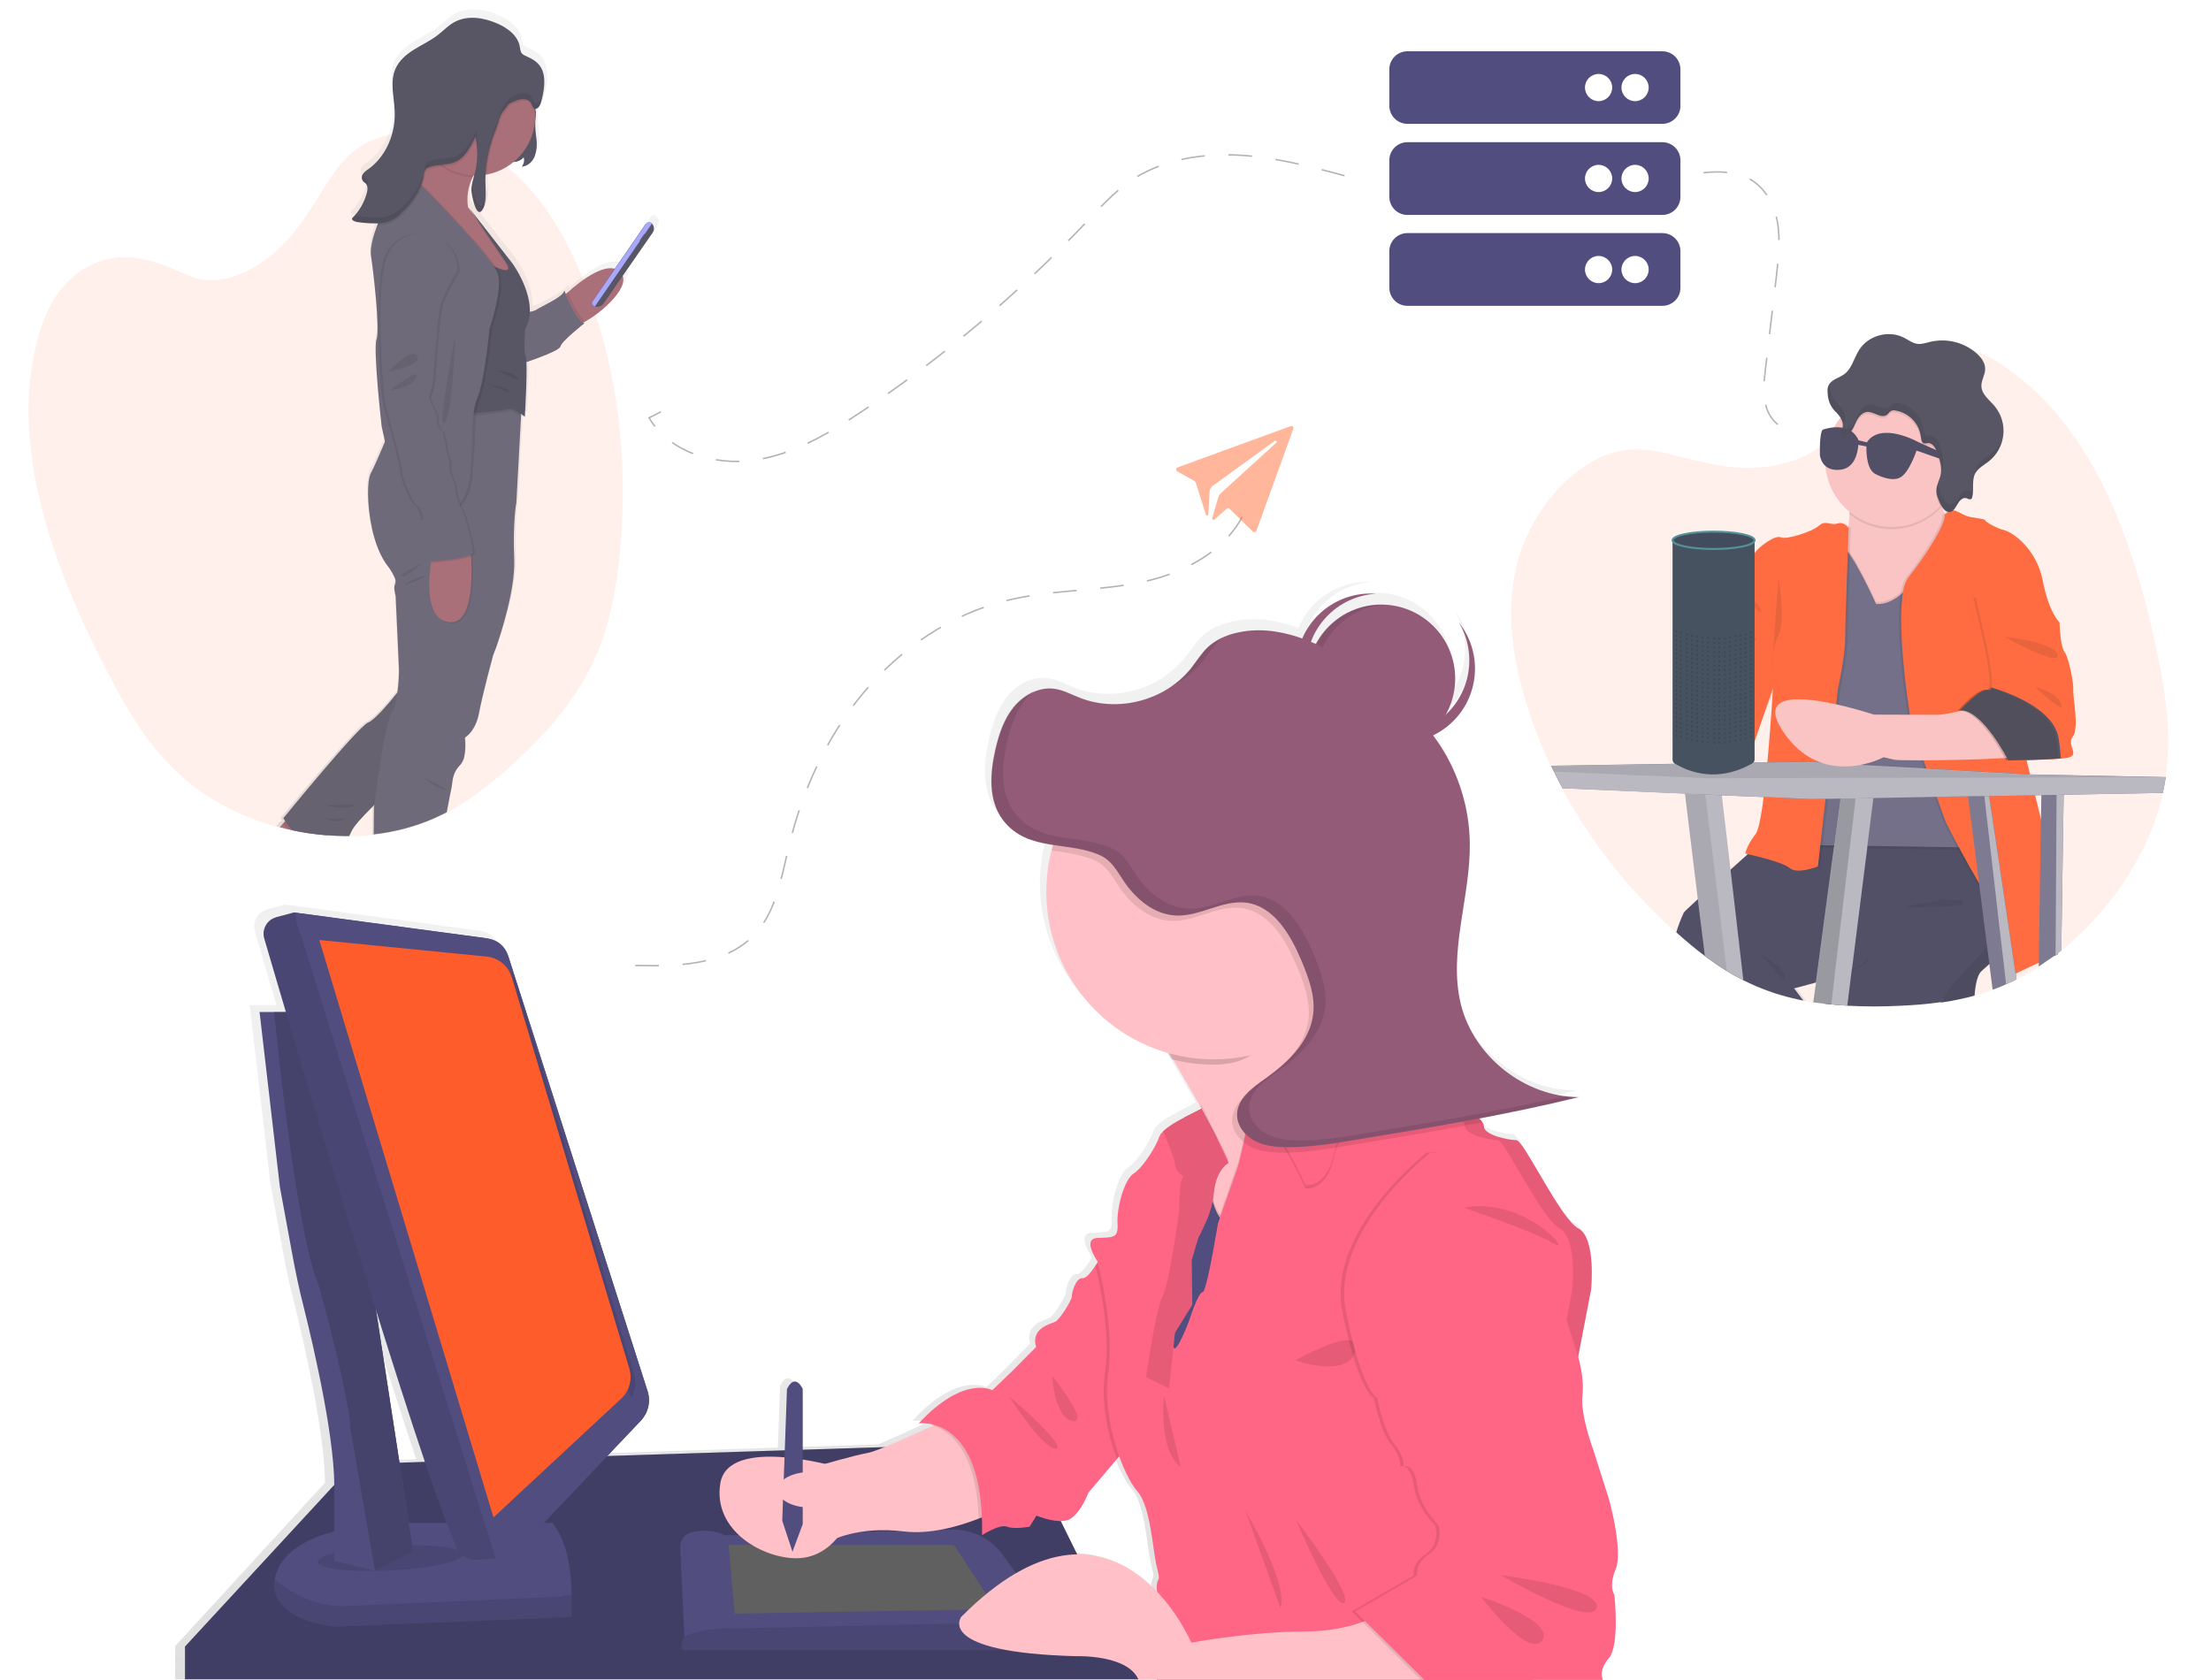 <?xml version="1.0" encoding="utf-8"?>
<!-- Generator: Adobe Illustrator 27.2.0, SVG Export Plug-In . SVG Version: 6.00 Build 0)  -->
<svg version="1.1" id="_x38_13c2686-e70f-4fb0-bf6b-a2eb7b1db384"
	 xmlns="http://www.w3.org/2000/svg" xmlns:xlink="http://www.w3.org/1999/xlink" x="0px" y="0px" viewBox="0 0 1121 851.8"
	 style="enable-background:new 0 0 1121 851.8;" xml:space="preserve">
<style type="text/css">
	.st0{fill:url(#SVGID_1_);}
	.st1{fill:#514E7F;}
	.st2{opacity:0.2;enable-background:new    ;}
	.st3{opacity:0.1;enable-background:new    ;}
	.st4{fill:#606060;}
	.st5{opacity:0.15;enable-background:new    ;}
	.st6{fill:#945B79;}
	.st7{fill:#FFC1C7;}
	.st8{fill:#FF6584;}
	.st9{opacity:0.1;}
	
		.st10{opacity:0.3;fill:none;stroke:#000000;stroke-width:0.75;stroke-miterlimit:10;stroke-dasharray:12;enable-background:new    ;}
	.st11{opacity:0.9;}
	.st12{opacity:0.1;fill:#FF5C2C;enable-background:new    ;}
	.st13{fill:#3F3D56;}
	.st14{fill:#FBBEBE;}
	.st15{fill:#65617D;}
	.st16{fill:#FF5C2C;}
	.st17{fill:#B2B1BB;}
	.st18{opacity:0.1;fill:#CCCCCC;enable-background:new    ;}
	.st19{fill:#464353;}
	.st20{fill:#333F4F;}
	.st21{fill:#2D394A;stroke:#40868E;stroke-miterlimit:10;}
	.st22{opacity:0.2;}
	.st23{opacity:0.5;fill:#FF6E39;enable-background:new    ;}
	.st24{fill:url(#SVGID_00000119089019550796916280000008280955228917147287_);}
	.st25{fill:#A1616A;}
	.st26{fill:#FF748E;}
	.st27{fill:#5E5A6B;}
	.st28{fill:#9F9EFF;}
</style>
<linearGradient id="SVGID_1_" gradientUnits="userSpaceOnUse" x1="493.269" y1="-21.74" x2="493.269" y2="534.62" gradientTransform="matrix(1 0 0 -1 -39.48 829.9)">
	<stop  offset="0" style="stop-color:#808080;stop-opacity:0.25"/>
	<stop  offset="0.54" style="stop-color:#808080;stop-opacity:0.12"/>
	<stop  offset="1" style="stop-color:#808080;stop-opacity:0.1"/>
</linearGradient>
<path class="st0" d="M814.2,759.6l-8-25.5c0,0-6.7-18.1-5.6-27.8s-2.2-20.3-2.2-20.3l6.6-34.2c0,0,0.4-3.7,0.3-8.7
	c0-8.2-1.2-19.7-6.8-22.7c-9.1-4.8-27.7-45.3-31.6-45.3s-16.4-2.6-16.4-7c0-0.2,0-0.3,0-0.5c0,0,0-0.1,0-0.2s-0.1-0.2-0.1-0.3
	l-0.1-0.2l-0.2-0.4l-0.1-0.1c-0.5-0.9-1.1-1.7-1.8-2.4c16.9-3.2,33.8-6.8,50.5-10.9h-0.6l0.6-0.2c-2.2,0-4.4-0.2-6.7-0.5l-0.5,0.1
	c-24.6-3.4-46.8-22.6-52.8-47c-6.7-27,5-55.2,4.5-83c-0.4-17.6-5.6-34.8-15.1-49.6c-1.3-2-2.6-3.9-4.1-5.8
	c18.9-9.2,26.7-31.9,17.6-50.8c-0.9-1.8-1.8-3.4-2.9-5c-0.4-0.6-0.9-1.2-1.3-1.8c9.2,15.2,6.6,34.8-6.2,47.1
	c10.1-18.3,3.4-41.2-14.9-51.3c-18.3-10.1-41.2-3.4-51.3,14.9c-0.1,0.2-0.2,0.4-0.4,0.7c-0.8-0.4-1.6-0.7-2.4-1
	c5.2-14.1,18.2-23.8,33.1-24.7c-0.8,0-1.5-0.1-2.2-0.1c-15.2,0-28.9,9.2-34.8,23.3c-11.3-4.1-23.1-5.9-34.8-2.9
	c-2.2,0.5-4.3,1.3-6.3,2.2l0.5-0.4c-2.9,1.2-5.5,2.9-7.9,5c-3.5,3.2-5.9,7.4-8.9,11.1c-3,3.7-6.6,6.9-10.6,9.6
	c0.3-0.2,0.7-0.4,1-0.5c-13.4,9.5-31.6,12.2-46.9,6.1c-4.3-1.7-8.5-4.1-13-4.7c-3.5-0.4-7.1,0.1-10.3,1.5c0.1-0.1,0.3-0.2,0.4-0.3
	c-4.2,1.7-7.9,4.5-10.8,8.1c-5,6.2-7.5,14-9.3,21.7c-1.3,5.5-2,11.1-2,16.7c0.1,7.2,1.7,14.2,6,19.8c6.7,8.7,15.8,11,25.3,12.6
	c-0.3,1-0.5,1.9-0.8,2.9c-11.4,44.9,14.9,90.7,59.4,103.7l1.8,3.1l0.6,0.1c4.4,7.5,9.3,15.9,13.8,24c0.2,0.4,0.5,0.9,0.7,1.3
	l-8.5,4.4l0,0c-2.2,1.2-7.8,4.2-10.8,7.1c-0.9,0.8-1.6,1.7-2,2.8c-1.3,4.4-8.2,15.7-13,18.7s-8.7,17.8-8.2,25.7s-2.6,7-10.4,7.4
	s0,11.8,0,11.8l0.2,0.8c-0.4,0.6-0.8,1.3-1.2,2c-2,3.1-4.6,6.5-6.5,6.3c-3.5-0.3-5.6,8.2-5.4,9.5s-6.1,11.8-8.4,12.8
	s-12.5,3.2-9.7,12.9L510,693.9l-10,9.6c0,0-14.3-8.1-37.4,17c2.6-0.2,5.2,0,7.7,0.7l-0.7,0.3c-6.1,2.9-16.7,7.8-24.5,11l-41.6,1.3
	v-31c0,0-3.7-8.7-8,0l-1.1,31.3L304,737l16.9-18l0,0l0.2-0.2c3.7-3.9,5-9.5,3.3-14.7L253.8,482l0,0l-0.5-1.6
	c-1.4-4.5-5.3-7.7-10-8.4l-98.2-13.2l-0.7-0.1l-9,2.5c-4.7,1.3-7.5,6.1-6.2,10.9c0,0,0,0.1,0,0.1c2.3,8,6.1,21.1,11,37.5h-13.6
	l10.4,89.7l6.3,34.5c1.6,8.8,3.5,17.5,5.7,26.2c5.2,21,15.5,65.8,15.8,91.8l-76,82.9v16.8h485.5c0,0.1,0,0.1,0.1,0.2H811
	c0,0-2.6-4.6,3-11.1s2.8-32.4,2.8-32.4s-3.1-4.1,0.7-13.3S814.2,759.6,814.2,759.6z M211,740l-12.9,0.4l-12-78.1
	C195,690.9,203.7,718,211,740z M543.2,787.5l-8.4-17.1c1.9,0.1,3.8-0.4,5.4-1.5c5.4-3.9,8.7-13.1,8.7-13.1l14.5-17.2l1.2-1.4
	c2.9,8.2,6.4,14.7,9.2,17.8c6.9,7.8,7.8,30.5,9.9,38.7s0.5,4.8,0,9.6c-0.1,1.2,0,2.3,0.3,3.5C574.5,796.5,560.9,787.2,543.2,787.5z"
	/>
<polygon class="st1" points="93.8,835 179.2,742.5 518.2,731.6 577.4,851.6 93.8,851.6 "/>
<polygon class="st2" points="93.8,835 179.2,742.5 518.2,731.6 577.4,851.6 93.8,851.6 "/>
<path class="st1" d="M535.4,827.3v3.2c0,3.4-2.8,6.2-6.2,6.2H347c-3.5,0,0-6.9,0-6.9l-2.1-45.1c-0.2-3.5,2.2-6.7,5.6-7.6
	c10.1-2.6,17.1,1.5,17.1,1.5l112.9-2.9c2.3-0.1,4.7,0,7,0.3c8.3,1.1,15.8,5.5,20.7,12.3l25.9,35.2
	C535,824.6,535.4,825.9,535.4,827.3z"/>
<path class="st3" d="M535.4,830.5L535.4,830.5c0,3.4-2.8,6.2-6.2,6.2H347c-3.5,0,0-6.9,0-6.9s10.1-4.9,25-4l133-2.9
	c0,0,15.7,0.4,24.9,1.4C533,824.6,535.4,827.3,535.4,830.5z"/>
<polygon class="st4" points="483.7,783.5 369.4,783.5 372.5,818.3 505,816 "/>
<path class="st1" d="M289.8,808V820L170,824.9c0,0-27.4-1.9-30.8-18.7c-0.3-1.8-0.2-3.6,0.1-5.3c1.2-7.1,7.3-19.5,34.1-25.2l33-3.4
	H280C280,772.3,289.5,781.8,289.8,808z"/>
<path class="st3" d="M289.8,808.4V820L170,824.9c0,0-27.4-1.9-30.8-18.7c-0.3-1.8-0.2-3.6,0.1-5.3c0,0,16.6,15.7,39,13.4l105.4-4.6
	C285.8,809.3,287.8,808.9,289.8,808.4z"/>
<ellipse transform="matrix(0.999 -5.146449e-02 5.146449e-02 0.999 -40.389 11.228)" class="st3" cx="197.8" cy="789.9" rx="36.8" ry="6.3"/>
<path class="st1" d="M209.5,786.9l-19.4,9.6l-20.6-4.9l-0.1-33.6c1.3-24.5-10-73.6-15.6-95.9c-2.2-8.6-4-17.3-5.6-26l-6.3-34.2
	l-10.3-88.7h24.6l14.4,20.7L209.5,786.9z"/>
<path class="st1" d="M209.5,786.9l-19.4,9.6l-12.4-71.8c0.2-12.2-15.1-70.3-16.1-72.7C149.5,622.9,139,513.3,139,513.3h17.1
	l14.4,20.6L209.5,786.9z"/>
<path class="st5" d="M209.5,786.9l-19.4,9.6l-12.4-71.8c0.2-12.2-15.1-70.3-16.1-72.7C149.5,622.9,139,513.3,139,513.3h17.1
	l14.4,20.6L209.5,786.9z"/>
<path class="st1" d="M325,720.3l-66,69.5l-7.7,0.5l-9.4,0.7c-4.5,0.3-8.7-2.2-10.5-6.3c-20-45-83.9-262.6-97.4-308.7
	c-1.4-4.6,1.3-9.5,5.9-10.8c0.1,0,0.1,0,0.2-0.1l9-2.4l0.7,0.1l96.2,12.9c5.6,0.8,10.3,4.7,12,10.1l70.4,219.9
	C330,710.9,328.7,716.4,325,720.3z"/>
<path class="st3" d="M325,720.3l-66,69.5l-7.7,0.5l-9.4,0.7c-4.5,0.3-8.7-2.2-10.5-6.3c-20-45-83.9-262.6-97.4-308.7
	c-1.4-4.6,1.3-9.5,5.9-10.8c0.1,0,0.1,0,0.2-0.1l9-2.4l0.7,0.1l96.2,12.9c5.6,0.8,10.3,4.7,12,10.1l70.4,219.9
	C330,710.9,328.7,716.4,325,720.3z"/>
<path class="st1" d="M324.8,720.6L259,789.9l-7.7,0.5l-98.7-316c-1.7-3.6-2.6-7.6-2.8-11.5l97.8,13.1c4.6,0.6,8.5,3.9,9.9,8.3
	l70.8,221.1C330,710.8,328.6,716.5,324.8,720.6z"/>
<path class="st3" d="M320,708.9L249.1,488c6,0.6,11.1,4.8,12.8,10.5L321.5,697C322.7,701,322.1,705.3,320,708.9z"/>
<circle class="st6" cx="700.3" cy="344.1" r="37.5"/>
<path class="st6" d="M662.3,338.6c0-19.9,15.5-36.3,35.3-37.5c-0.7,0-1.5-0.1-2.2-0.1c-20.7-0.3-37.8,16.2-38.2,36.9
	s16.2,37.8,36.9,38.2c0.4,0,0.8,0,1.2,0c0.8,0,1.5,0,2.2-0.1C677.8,374.9,662.3,358.4,662.3,338.6z"/>
<path class="st3" d="M667.2,344.1c0-19.9,15.5-36.3,35.3-37.5c-0.7,0-1.5-0.1-2.2-0.1c-20.7,0.3-37.3,17.4-36.9,38.2
	c0.3,20.3,16.7,36.6,36.9,36.9c0.8,0,1.5,0,2.2-0.1C682.7,380.5,667.2,364,667.2,344.1z"/>
<path class="st7" d="M507,765.2c-3.5,1.9-7.1,3.5-10.8,4.9c-9.7,3.8-24.4,8.2-38.1,6.5c-23-2.8-36.8,4.7-36.8,4.7l-5.2-38.3
	c0,0,17-5,23.9-6.2c5.2-1,23.9-9.6,32.8-13.8c3-1.4,4.9-2.3,4.9-2.3h17.2L507,765.2z"/>
<path class="st3" d="M507,765.2c-3.5,1.9-7.1,3.5-10.8,4.9c-1.2-34.2-14.3-44.3-23.3-47.2c3-1.4,4.9-2.3,4.9-2.3h17.2L507,765.2z"/>
<path class="st8" d="M570.8,650.6v84l-4.5,5.3L551.8,757c0,0-3.2,9-8.6,12.9s-17.7-1.3-17.7-1.3l-3.5,5.6c0,0-7.8,1.5-11.4,0
	c-3.7-1.5-12.7,4.3-12.7,4.3c1.3-61.6-32.1-56.7-32.1-56.7c23.1-24.8,37.3-16.8,37.3-16.8l9.9-9.5l12.3-12.4
	c-2.8-9.6,7.3-11.7,9.7-12.8s8.6-11.4,8.4-12.7s1.9-9.7,5.4-9.4c1.9,0.2,4.5-3.2,6.5-6.2c1.6-2.4,2.7-4.7,2.7-4.7L570.8,650.6z"/>
<path class="st8" d="M600.6,566.6l25.4-13l-1.4,15.2l5,15.3c0,0-4.6,11.8-5.2,13.1s-11.5,28.3-11.5,28.3l-8.8-11.1L600.6,566.6z"/>
<polyline class="st3" points="604.2,614.5 600.6,566.6 626,553.6 "/>
<path class="st7" d="M709.8,552.3c0,0-8.4,12.1-20,27.6c-26.9,36-70.7,90-64,50.8c0.2-1.3,0.4-2.6,0.5-3.8c-1.6,1.1-5.4,0.1-9.5-1.8
	l-0.3-0.1c-2-1-4-2.1-5.8-3.4c-0.2-0.1-0.4-0.3-0.6-0.4c-4.5-3.2-8.2-6.9-8-9.4c3.2-56.2,16.3-29.4,20-23.2c0.2,0.4,0.5,0.8,0.8,1.2
	c-0.2-0.4-0.3-0.9-0.5-1.4c-2.6-6.3-7.5-15.8-13.1-25.9v-0.1l-0.8-1.3c-4.7-8.3-9.8-17.1-14.3-24.7l-1.2-2.1
	c-7.2-12.1-12.8-21.1-12.8-21.1s32.7-29.9,60.3-48.1c23-15.2,42.5-22.2,36.2,3.3c-4,16.4-2.8,30.4,0.9,42c0.1,0.4,0.3,0.9,0.4,1.3
	c0.7,2.2,1.6,4.4,2.6,6.5c1.3,2.9,2.8,5.8,4.5,8.5C691.3,536.9,699.7,545.6,709.8,552.3z"/>
<path class="st5" d="M658.9,506.9c-15.5,16.9-18.8,33-43.5,33c-7.2,0-14.3-0.9-21.3-2.7c-7.8-13.1-14-23.2-14-23.2
	s110.2-100.8,96.5-44.8C672.4,486.1,654.9,495,658.9,506.9z"/>
<path class="st7" d="M700.3,452.3c0,46.9-38,84.9-84.9,84.9c-46.9,0-84.9-38-84.9-84.9s38-84.9,84.9-84.9c0,0,0,0,0,0
	c46.7-0.2,84.7,37.5,84.9,84.1C700.3,451.8,700.3,452.1,700.3,452.3z"/>
<path class="st3" d="M613.4,599.3c0,0,1.5,24.1,16.8,22.2s3.7,51.3,3.7,51.3l-17,15.5l-18.3,5.6c0,0-16.2-4.7-15.9-5.6
	s6.5-51.3,6.5-51.3l9.5-26.9L613.4,599.3z"/>
<path class="st1" d="M613.4,601c0,0,1.5,24.1,16.8,22.2s3.7,51.3,3.7,51.3l-17,15.5l-18.3,5.6c0,0-16.2-4.7-15.9-5.6
	s6.5-51.3,6.5-51.3l9.5-26.9L613.4,601z"/>
<path class="st3" d="M570.8,650.6v84l-4.5,5.3c-4.7-12.3-8.2-29.1-6-44.1c2.8-19.9-2.8-45.5-4.9-53.7c1.6-2.4,2.7-4.7,2.7-4.7
	L570.8,650.6z"/>
<path class="st3" d="M615.4,603.6c-0.5,4.7-1.8,9.4-3.7,13.7c-0.6,1.3-1.1,2.6-1.7,3.8c-4.5-3.2-8.2-6.9-8-9.4
	c3.2-56.2,16.3-29.4,20-23.2C620.2,589.9,616.2,593.9,615.4,603.6z"/>
<path class="st3" d="M622.3,588.3c-2.7-6.6-8-16.7-13.9-27.3l0.8-0.4l13.7,27.4C622.7,588.1,622.5,588.2,622.3,588.3z"/>
<path class="st3" d="M709.8,552.3c0,0-93.5,134.5-84,78.4c0.2-1.3,0.4-2.6,0.5-3.8c-1.7,1.1-5.6,0.1-9.8-1.9c0.6-3.7,1-6.3,1-6.3
	l10.3-29.3c0,0,6-23.3,5.2-28l0.3-0.2l51.5-34.5h0l0,0C691.1,536.9,699.7,545.7,709.8,552.3z"/>
<path class="st8" d="M806.7,654l-7.3,37.9l-22,159.9H586.5c0,0,3.4-28,3.4-32.3s-3.9-10.8-3.4-15.5s2.1-1.3,0-9.5s-3-30.6-9.9-38.3
	s-18.1-36.2-14.7-60.3s-5.6-56.5-5.6-56.5s-7.8-11.2,0-11.6s10.8,0.4,10.3-7.3s3.4-22.4,8.2-25.4s11.6-14.2,12.9-18.5
	c0.4-1.1,1.1-2,2-2.8c3.9-3.7,11.8-7.5,11.8-7.5l7.5-3.8v0.1l13.7,27.3c0,0-6.4,3.1-7.5,15.6c-0.5,4.7-1.8,9.4-3.7,13.7
	c-0.4,0.9-0.7,1.7-1.1,2.5c-1.1,2.4-2.2,4.6-3.2,6.3l0,0c-1.4,2.5-2.4,4.1-2.4,4.1s-0.4,2.9-0.9,7l0,0c-1.2,8.4-3.1,21.7-4.2,24.8
	c-1,2.8-3,7.7-4.1,12c-0.7,2.7-1.1,5.2-0.7,6.9c0,0.1,0.1,0.3,0.1,0.4c1.3,4,7.8-13.2,7.8-13.2s4.7-14.7,6.9-14.7
	c1.7,0,5.4-20.7,7-30.2c0.5-2.8,0.8-4.7,0.8-4.7l10.3-29.3c0,0,1.4-5.5,2.8-11.8c1.4-6.5,2.8-13.8,2.4-16.3l0.3-0.2l51.5-34.5h0
	l0.8-0.5h-0.1c-0.4,0-1.4-0.6-3.4-5.3c-0.5-1.2-1.1-2.6-1.7-4.4c0,0,16.5-6.6,22.3-1.8c0.4,0.3,0.7,0.7,1,1.1
	c0.2,0.2,0.3,0.5,0.4,0.7c3.9,8,5.6,14,9.5,19.2c0.4,0.6,0.9,1.1,1.4,1.6c4.7,4.9,14,10.7,12.4,12.2c-1.7,1.7,12.9,9,12.9,9
	s8.6,4.9,11.3,9c0.5,0.6,0.7,1.4,0.8,2.2c0,4.3,12.5,6.9,16.4,6.9s22.4,40.1,31.5,44.8S806.7,654,806.7,654z"/>
<g class="st9">
	<path d="M613.4,589.7c0,0-6.4,3.1-7.5,15.6c-0.5,4.7-1.8,9.4-3.7,13.7c-1.3,3-2.7,6-4.2,8.8l0,0c-1.4,2.5-2.4,4.1-2.4,4.1
		s-0.4,2.9-0.9,7l0,0c-1.1,8.5-3.1,21.7-4.3,24.9c-1,2.8-3,7.7-4.1,12c-0.7,2.7-1.1,5.2-0.7,6.9c0,0.1,0.1,0.3,0.1,0.4
		c1.3,4,7.8-13.2,7.8-13.2s4.7-14.7,6.9-14.7c0.6,0,1.5-2.9,2.5-6.9c0.5-3.3,1-6.5,1.3-9.3l0,0c0.6-4.1,0.9-7,0.9-7s0.6-0.9,1.5-2.4
		c0.9-5.3,1.6-9.2,1.6-9.2l10.3-29.3c0,0,0.8-2.9,1.7-6.9l-11-21.9l-7.5,3.8l0,0L613.4,589.7z"/>
	<path d="M800.2,623c-9-4.7-27.6-44.8-31.5-44.8s-16.4-2.6-16.4-6.9s-12.1-11.2-12.1-11.2s-14.7-7.3-12.9-9
		c1.5-1.6-7.7-7.3-12.4-12.2c-0.5-0.5-0.9-1-1.4-1.6c-3.9-5.2-5.6-11.2-9.5-19.2c-0.1-0.3-0.3-0.5-0.4-0.7c-0.3-0.4-0.6-0.7-1-1.1
		c-2.6-2.2-7.4-2-11.9-1.2c0.9,0.3,1.7,0.7,2.4,1.2c0.4,0.3,0.7,0.7,1,1.1c0.2,0.2,0.3,0.5,0.4,0.7c3.9,8,5.6,14,9.5,19.2
		c0.4,0.5,0.9,1,1.4,1.5c4.7,4.9,14,10.7,12.4,12.2c-1.7,1.7,12.9,9,12.9,9s12.1,6.9,12.1,11.2s12.5,6.9,16.4,6.9
		s22.4,40.1,31.5,44.8s6.5,31,6.5,31l-7.3,38l-22,159.9h9.5l22-159.9l7.3-37.9C806.7,654,809.3,627.7,800.2,623z"/>
</g>
<path class="st7" d="M423.9,743.8c0,0-54.8-15.9-58.7,8.5s22.4,38.3,39.2,37.9s24.1-16.4,24.1-16.4L423.9,743.8z"/>
<path class="st7" d="M698.8,818.6c0,0-12.3,8.8-38.3,8.8S604,833,604,833s-38.8-91.3-116.6-13.1c0,0-14,18.1,58.6,20
	c0,0,25.6-0.9,31.2,11.8h145l19.8-14.8L698.8,818.6z"/>
<path class="st1" d="M407,704.4c0,0-3.7-8.6-8,0l-2.4,66.8l5.2,15.7l5.2-14L407,704.4z"/>
<path class="st3" d="M703.7,517.3c-7.5,2.6-15.8,8.6-18.2,10.4c-0.5,0-2-1-5.1-9.7C680.4,518.1,699,510.6,703.7,517.3z"/>
<path class="st8" d="M622.9,589.7c0,0-6.4,3.1-7.5,15.6c-0.5,4.7-1.8,9.4-3.7,13.7l-4.2,8.9l0,0l-3.3,11.1l0,0l0.3,22.7l-8.8,14.2
	l-0.7,6.9l-2.3,21.2l-11.6-5.6c0,0,4.8-34.2,8.4-41.2s8.4-43.6,8.4-43.6s-0.2-13.5,1.5-15.8s-3-1.9-3.5-6.9
	c-0.3-2.9-3.5-11.1-6.2-17.2c3.9-3.7,11.8-7.5,11.8-7.5l7.5-3.8L622.9,589.7z"/>
<path class="st3" d="M622.9,589.7c0,0-6.4,3.1-7.5,15.6c-0.5,4.7-1.8,9.4-3.7,13.7l-4.2,8.9l0,0l-3.3,11.1l0,0l0.3,22.7l-8.8,14.2
	l-0.7,6.9l-2.3,21.2l-11.6-5.6c0,0,4.8-34.2,8.4-41.2s8.4-43.6,8.4-43.6s-0.2-13.5,1.5-15.8s-3-1.9-3.5-6.9
	c-0.3-2.9-3.5-11.1-6.2-17.2c3.9-3.7,11.8-7.5,11.8-7.5l7.5-3.8L622.9,589.7z"/>
<path class="st3" d="M715,540.5c-9.6,7.9-35.5,30.2-38.4,45.3c-3.7,18.7-14.7,16.9-14.7,16.9c-13.7-29.8-23.2-37.1-28.6-38.1
	l51.5-34.6c0,0,0,0,0,0l0.8-0.5h-0.1c-0.4,0-1.4-0.6-3.4-5.3l20.6-6.2c0.4,0.3,0.7,0.7,1,1.1c0.2,0.2,0.3,0.5,0.4,0.7
	c3.9,8,5.6,14,9.5,19.2C714.1,539.5,714.5,540,715,540.5z"/>
<path class="st8" d="M715,538.8c-9.6,7.9-35.5,30.2-38.4,45.3c-3.7,18.7-14.7,16.9-14.7,16.9c-13.7-29.8-23.2-37.1-28.6-38.1
	l51.5-34.5h0l0.8-0.5h-0.1c-0.4,0-1.4-0.6-3.4-5.3l20.6-6.2c0.4,0.3,0.7,0.7,1,1.1c0.2,0.2,0.3,0.5,0.4,0.7c3.9,8,5.6,14,9.5,19.2
	C714.1,537.8,714.5,538.3,715,538.8z"/>
<path class="st3" d="M656.8,689.8c0.6-0.2,34.2-19.2,30.4-4.8S656.8,689.8,656.8,689.8z"/>
<path class="st3" d="M511.5,708c0,0,17.7,27.5,23.9,26.6S511.5,708,511.5,708z"/>
<path class="st3" d="M533.5,697.8c0,0,1.1,21.3,10.3,22.8S533.5,697.8,533.5,697.8z"/>
<path class="st3" d="M631.5,766.3c0,0,21.9,36.5,17.7,49.1L631.5,766.3z"/>
<path class="st3" d="M657,770.6c0,0,29.7,39,24.5,42.2S657,770.6,657,770.6z"/>
<path class="st3" d="M590.2,708c0,0-3,27.7,8.4,35.8L590.2,708z"/>
<path class="st3" d="M723.3,584.6c0,0-50.8,39.4-42.7,80.4s16,44,16,44s3,16.4,8.6,23.3s4.7,11.4,4.7,11.4s5.2-2.4,6.9,9.5
	s10.8,20.2,10.8,20.2s3,9.5-4.7,14.7s-6,10.8-6,10.8l-31.5,18.3l35,34.7H811c0,0-2.6-4.5,3-11s2.8-32.1,2.8-32.1s-3.1-4.1,0.7-13.2
	s-3.3-34.9-3.3-34.9l-8-25.2c0,0-6.7-17.9-5.6-27.5s-2.2-20.1-2.2-20.1l-17.4-54.8C781.1,633.1,781.9,578.4,723.3,584.6z"/>
<path class="st8" d="M725.1,584.6c0,0-50.8,39.4-42.7,80.4s15.9,44,15.9,44s3,16.4,8.6,23.3s4.7,11.4,4.7,11.4s5.2-2.4,6.9,9.5
	s10.8,20.2,10.8,20.2s3,9.5-4.7,14.7s-6,10.8-6,10.8l-31.5,18.3l35.1,34.7h90.5c0,0-2.6-4.5,3-11s2.8-32.1,2.8-32.1
	s-3.1-4.1,0.7-13.2s-3.3-34.9-3.3-34.9l-8-25.2c0,0-6.7-17.9-5.6-27.5s-2.2-20.1-2.2-20.1l-17.4-54.8
	C782.8,633.1,783.7,578.4,725.1,584.6z"/>
<path class="st3" d="M742.1,612.4c0,0,36.2,12.3,45.9,18.3S773.7,606.8,742.1,612.4z"/>
<path class="st3" d="M761,798.8c0,0,51.5,6.5,48.5,16.6S761,798.8,761,798.8z"/>
<path class="st3" d="M750.9,809.8c0,0,37.7,12.1,31,22S750.9,809.8,750.9,809.8z"/>
<path class="st3" d="M751.6,569.1c-20.5,4-41.2,7.4-61.9,10.8l-5.4,0.9c-11.4,1.9-22.8,3.8-34.3,3.7c-5.6,0-11.4-0.6-16.4-3.2
	c-1.1-0.6-2.1-1.2-3-2c-3.5-2.8-6-6.9-5.9-11.3c0.1-8.1,7.7-13.7,14.3-18.3c9.6-6.8,19.1-15.5,22.9-26.4c0.7-2,1.2-4.2,1.5-6.3
	c1.1-9.3-2.3-18.4-5.9-27c-3.9-9.4-9.3-19.4-17.2-25.1c-3.2-2.3-6.9-3.8-10.8-4.4c-12.1-1.6-23.5,7-35.7,6.5
	c-9.9-0.4-18.3-6.8-24.2-14.2c-4.3-5.4-7.1-12.7-13.6-16c-7.1-3.5-15.1-4.3-22.9-5.5c11.6-45.4,57.8-72.9,103.2-61.3
	c45.4,11.6,72.9,57.8,61.3,103.2c-3.5,13.8-10.5,26.6-20.2,37c0.1,0.4,0.3,0.9,0.4,1.3c0.7,2.2,1.6,4.4,2.6,6.5
	c0,0,16.5-6.6,22.3-1.8c0.4,0.3,0.7,0.7,1,1.1c0.2,0.2,0.3,0.5,0.4,0.7c3.9,8,5.6,14,9.5,19.2c0.4,0.6,0.9,1.1,1.4,1.6
	c4.7,4.9,14,10.7,12.4,12.2c-1.7,1.7,12.9,9,12.9,9S748.9,565,751.6,569.1z"/>
<path class="st6" d="M508.7,416.1c-7.7-9.9-6.8-23.8-4-36c1.8-7.7,4.3-15.4,9.3-21.5c5-6.1,12.8-10.4,20.6-9.3c4.6,0.6,8.7,3,13,4.6
	c19.3,7.6,43.2,1.3,56.2-14.9c2.9-3.7,5.4-7.8,8.8-11c3.9-3.4,8.6-5.7,13.6-6.9c21.7-5.5,44.1,5.3,62.7,17.8
	c15.9,10.7,30.9,23.1,41.3,39.2c9.5,14.6,14.7,31.6,15,49.1c0.5,27.6-11.1,55.4-4.5,82.2c6.6,26.5,32.4,46.8,59.7,47
	c-37.4,9.2-75.5,15.5-113.5,21.7c-11.4,1.9-22.8,3.8-34.3,3.7c-5.6,0-11.4-0.6-16.4-3.2s-9-7.7-9-13.3c0.1-8.1,7.7-13.7,14.3-18.3
	c11.4-8.1,22.7-18.8,24.3-32.7c1.1-9.3-2.3-18.4-5.9-27c-5.5-13.1-13.9-27.6-27.9-29.5c-12.1-1.6-23.5,7-35.7,6.5
	c-9.9-0.4-18.3-6.8-24.2-14.2c-4.3-5.4-7.1-12.7-13.6-16C542.5,426.3,521.2,432.3,508.7,416.1z"/>
<path class="st6" d="M728.8,365.8c16.3-11.3,21-33.4,10.7-50.4c0.5,0.6,0.9,1.2,1.3,1.8c12.1,16.9,8.2,40.3-8.6,52.4
	c-16.9,12.1-40.3,8.2-52.4-8.6c-0.2-0.3-0.4-0.6-0.7-0.9c-0.4-0.6-0.8-1.2-1.2-1.9C690.1,373.7,712.4,377.1,728.8,365.8z"/>
<g class="st9">
	<path d="M609.8,335.4c2.9-3.7,5.4-7.8,8.8-11c0.6-0.5,1.2-1,1.8-1.5c-2.9,1.2-5.5,2.8-7.8,4.9c-3.5,3.2-5.9,7.3-8.8,11
		c-3,3.7-6.5,6.9-10.5,9.5C599.6,345.3,605.3,340.9,609.8,335.4z"/>
	<path d="M693,574.6c-11.4,1.9-22.8,3.8-34.3,3.7c-5.6,0-11.4-0.6-16.4-3.2s-9-7.7-9-13.3c0.1-8.1,7.7-13.6,14.3-18.3
		c11.4-8.1,22.7-18.8,24.3-32.7c1.1-9.2-2.3-18.4-5.9-27c-5.5-13.1-13.8-27.6-27.9-29.5c-12.1-1.6-23.5,7-35.7,6.5
		c-9.9-0.4-18.3-6.8-24.2-14.2c-4.3-5.4-7.1-12.7-13.6-16c-16.2-8-37.4-2-50-18.2c-7.7-9.9-6.8-23.9-4-36c1.8-7.7,4.3-15.4,9.3-21.5
		c1.4-1.7,3-3.2,4.7-4.6c-4.2,1.7-7.9,4.5-10.8,8c-5,6.1-7.5,13.8-9.3,21.5c-2.8,12.2-3.7,26.1,4,36c12.6,16.2,33.8,10.2,50,18.2
		c6.5,3.2,9.2,10.5,13.6,16c6,7.5,14.4,13.8,24.2,14.2c12.2,0.5,23.6-8.1,35.7-6.5c14.1,1.9,22.5,16.4,27.9,29.5
		c3.6,8.6,7,17.7,5.9,27c-1.7,13.9-12.9,24.6-24.3,32.7c-6.6,4.7-14.2,10.2-14.3,18.3c0,5.6,4,10.7,9,13.3s10.8,3.1,16.4,3.2
		c11.5,0.1,23-1.8,34.3-3.7c38-6.3,76.1-12.5,113.5-21.7c-2.2,0-4.4-0.2-6.6-0.5C760.5,563.5,726.7,569,693,574.6z"/>
</g>
<ellipse class="st7" cx="410.7" cy="755.5" rx="16.4" ry="9"/>
<path class="st10" d="M681.7,89.1c-18.2-4.9-36.7-9.8-55.6-10.5s-38.5,2.9-53.9,13.8c-7.7,5.5-14.1,12.5-20.6,19.4
	c-34.5,36.5-72.9,69-114.7,96.9c-16.8,11.2-34.8,21.9-54.8,24.7c-20,2.8-42.7-4.1-53-21.5l6.2-3.2"/>
<path class="st1" d="M842.8,62.8H713.6c-5.1,0-9.2-4.1-9.2-9.2V35.2c0-5.1,4.1-9.2,9.2-9.2c0,0,0,0,0,0h129.2c5.1,0,9.2,4.1,9.2,9.2
	v18.5C852,58.7,847.9,62.8,842.8,62.8z M829,37.5c-3.8,0-6.9,3.1-6.9,6.9c0,3.8,3.1,6.9,6.9,6.9c3.8,0,6.9-3.1,6.9-6.9
	C835.9,40.6,832.8,37.5,829,37.5C829,37.5,829,37.5,829,37.5z M810.5,37.5c-3.8,0-6.9,3.1-6.9,6.9c0,3.8,3.1,6.9,6.9,6.9
	c3.8,0,6.9-3.1,6.9-6.9c0,0,0,0,0,0C817.4,40.6,814.3,37.5,810.5,37.5L810.5,37.5z M842.8,109H713.6c-5.1,0-9.2-4.1-9.2-9.2V81.3
	c0-5.1,4.1-9.2,9.2-9.2h129.2c5.1,0,9.2,4.1,9.2,9.2v18.5C852,104.9,847.9,109,842.8,109z M829,83.6c-3.8,0-6.9,3.1-6.9,6.9
	s3.1,6.9,6.9,6.9s6.9-3.1,6.9-6.9c0,0,0,0,0,0C835.9,86.7,832.8,83.6,829,83.6C829,83.6,829,83.6,829,83.6z M810.5,83.6
	c-3.8,0-6.9,3.1-6.9,6.9s3.1,6.9,6.9,6.9s6.9-3.1,6.9-6.9c0,0,0,0,0,0C817.4,86.7,814.3,83.6,810.5,83.6L810.5,83.6z M842.8,155.1
	H713.6c-5.1,0-9.2-4.1-9.2-9.2v-18.5c0-5.1,4.1-9.2,9.2-9.2h129.2c5.1,0,9.2,4.1,9.2,9.2v18.4C852.1,151,847.9,155.1,842.8,155.1
	C842.8,155.1,842.8,155.1,842.8,155.1z M829,129.8c-3.8,0-6.9,3.1-6.9,6.9s3.1,6.9,6.9,6.9s6.9-3.1,6.9-6.9v0
	C835.9,132.9,832.8,129.8,829,129.8C829,129.8,829,129.8,829,129.8z M810.5,129.8c-3.8,0-6.9,3.1-6.9,6.9c0,3.8,3.1,6.9,6.9,6.9
	s6.9-3.1,6.9-6.9c0,0,0,0,0,0C817.4,132.9,814.3,129.8,810.5,129.8L810.5,129.8z"/>
<path class="st10" d="M863.7,87.6c8.3-0.9,17.2-0.6,24.3,3.7c7.5,4.6,11.9,13.3,13.3,22s0.4,17.6-0.6,26.4l-5.6,47.4
	c-0.8,6.6-1.5,13.5,0.6,19.9s8.1,11.9,14.8,11.3"/>
<path class="st10" d="M322.1,489.6c21.4,0.5,45.4,0,60.2-15.4c11.2-11.7,13.8-28.9,17.6-44.7c6.8-28.5,19.2-55.9,38-78.3
	s44.2-39.8,72.6-46.7c22.8-5.6,46.9-4.6,69.8-9.6s46.5-18.7,52.9-41.3"/>
<g class="st11">
	<path class="st12" d="M1098.1,393.9v0.1c0,0,0,0,0,0.1c0,0.3-0.1,0.6-0.1,0.9c-0.4,2.4-0.8,4.7-1.3,7.1
		c-3.6,16.2-11,32.2-20.9,46.7c-0.4,0.6-0.8,1.1-1.2,1.7c-0.8,1.1-1.5,2.2-2.3,3.2c-0.6,0.7-1.1,1.5-1.7,2.2
		c-3.9,5-8.1,9.8-12.5,14.4c-2.4,2.5-5,4.8-7.5,7.1l-1.1,1c-1.4,1.2-2.8,2.4-4.2,3.5c-0.6,0.5-1.2,1-1.8,1.5l-1.1,0.8l-0.8,0.6
		c-0.7,0.5-1.4,1-2.1,1.5l-0.5,0.3c-1.7,1.2-3.3,2.3-5.1,3.5c-3.6,2.4-7.4,4.5-11.3,6.5c-1.8,0.9-3.6,1.8-5.4,2.6
		c-2.2,1-4.4,1.9-6.7,2.7c-0.6,0.2-1.2,0.4-1.8,0.7c-1.7,0.6-3.4,1.1-5.2,1.6l-0.9,0.3l-0.4,0.1l0,0l-1.1,0.3
		c-5.1,1.4-10.4,2.5-15.6,3.3l-0.9,0.1l-0.4,0.1c-6.7,1-13.4,1.5-20,1.8c-9.1,0.5-18.3,0.5-27.5,0l-2.5-0.2h-0.5
		c-1.7-0.1-3.5-0.3-5.2-0.5c-1-0.1-2-0.2-3-0.3c-1.5-0.2-3-0.4-4.5-0.6h-0.1l-1.5-0.2c-1.3-0.2-2.6-0.4-3.9-0.7l-1.3-0.2l-2-0.4
		l-0.4-0.1c-4.2-0.9-8.3-2-12.3-3.3l-0.9-0.3c-2.9-1-5.8-2.1-8.6-3.3c-2.1-0.9-4.1-1.9-6.2-2.9c-2.9-1.5-5.7-3-8.4-4.7
		c-3.8-2.3-7.5-4.9-11.1-7.6c-4.7-3.5-9.2-7.3-13.6-11.2l-0.9-0.8l-1.7-1.5C825.5,451,806.5,426.8,792,400c-1.5-2.8-3-5.7-4.4-8.7
		c-0.4-0.9-0.9-1.8-1.3-2.7c0-0.1-0.1-0.1-0.1-0.2l-0.7-1.4c-1.8-3.9-3.5-7.9-5.1-11.9l-0.7-1.8l-1.1-2.9l-0.5-1.2
		c-1.4-3.7-2.7-7.5-3.9-11.4c-0.2-0.7-0.4-1.3-0.6-2c-0.6-2.1-1.2-4.2-1.8-6.3c-0.5-1.9-1-3.9-1.5-5.9c-0.1-0.3-0.2-0.6-0.2-0.9
		c-4-16.9-5.7-35.1-1.7-53.6c0.3-1.3,0.6-2.5,0.9-3.8c0.5-1.9,1-3.7,1.7-5.6c0.1-0.4,0.3-0.9,0.4-1.3l0.2-0.5c0-0.1,0.1-0.2,0.1-0.3
		c0-0.1,0.1-0.1,0.1-0.2c0.3-0.9,0.7-1.8,1.1-2.8s0.8-1.9,1.2-2.8l0,0l0.1-0.1c0-0.1,0.1-0.2,0.2-0.4c0.3-0.7,0.7-1.4,1-2.1l0.4-0.7
		l0.1-0.4c0.2-0.4,0.4-0.8,0.6-1.1c2.7-5.2,6-10.1,9.7-14.7c2.1-2.5,4.3-5,6.6-7.2c3.5-3.5,7.4-6.6,11.6-9.3
		c0.7-0.4,1.3-0.8,1.9-1.2c5.3-3.2,11.2-5.3,17.4-6.3c7.9-1.1,15.4,0.2,22.6,1.9l0.7,0.2c1.2,0.3,2.4,0.6,3.7,0.9
		c4.2,1.1,8.5,2.2,12.8,3.1c4,0.9,8,1.6,12.1,2.2c4.2,0.5,8.4,0.8,12.5,0.7c0.6,0,1.3,0,1.9-0.1c7.7-0.4,15.3-2,22.5-4.9
		c5.5-2.2,10.5-5.5,14.6-9.7c0.8-0.8,1.6-1.7,2.3-2.6l0,0c1.2-1.6,2.3-3.2,3.2-5c0.3-0.5,0.5-1.1,0.8-1.6l0,0
		c0.1-0.2,0.2-0.4,0.3-0.6l0,0l1.5-3l0,0c0.1-0.1,0.1-0.2,0.2-0.3c0.7-1.4,1.5-2.8,2.2-4.2c3-5.7,6.6-11.1,10.8-15.9l0,0
		c4.4-5,9.9-8.9,16.1-11.5c1-0.4,2-0.8,3.1-1.2c4.7-1.6,9.5-2.5,14.5-2.6c0.6,0,1.2,0,1.7,0c4.9,0.1,9.8,1,14.4,2.6l0,0
		c7.1,2.4,13.8,5.9,19.8,10.3c9.2,6.5,17.5,14.2,24.8,22.8c0.6,0.7,1.2,1.4,1.7,2.1c6.2,7.7,11.8,15.9,16.6,24.5
		c14.5,25.6,23.9,55.6,30.8,86.2l0.3,1.5c0.2,0.7,0.3,1.4,0.5,2.1c0.3,1.5,0.6,3,0.9,4.4c0.2,1.1,0.5,2.2,0.7,3.3l0,0
		c0.2,0.8,0.3,1.6,0.5,2.4c0.1,0.5,0.2,1,0.3,1.5c1.6,8.2,2.9,16.4,3.6,24.8c0,0.3,0,0.6,0.1,0.9
		C1099.7,373.5,1099.5,383.8,1098.1,393.9z"/>
	<path class="st13" d="M1025.2,475.2c-1.1-0.3-3,1-5.4,3.1c-1.2,1-2.5,2.2-3.9,3.6l-0.7,0.7l-0.3,0.3c-1.9,1.8-3.9,3.8-6.1,5.8
		c-1.4,1.3-2.8,2.5-4.2,3.8c-1.9,1.7-3,6.2-3.5,12.4c-5.1,1.4-10.4,2.5-15.6,3.3l-0.9,0.1l-0.4,0.1c-0.3-1.9-0.5-3.1-0.5-3.1
		s-9-7.5-6.4-16.9c1.5-5.4,16.3-15.5,28.6-23.1c1.5-0.9,3-1.8,4.4-2.7l0.9-0.5c0.6-0.3,1.1-0.7,1.7-1l4.1-2.4
		c2.8-1.6,4.9-2.8,5.6-3.2l0.3-0.2C1022.7,455.3,1028,475.9,1025.2,475.2z"/>
	<path class="st3" d="M1025.2,475.2c-1.1-0.3-3,1-5.4,3.1c-1.2,1-2.5,2.2-3.9,3.6l-0.7,0.7l-0.3,0.3c-1.9,1.8-3.9,3.8-6.1,5.8
		c-1.4,1.3-2.8,2.5-4.2,3.8c-1.9,1.7-3,6.2-3.5,12.4c-5.1,1.4-10.4,2.5-15.6,3.3l-0.9,0.1l-0.4,0.1c-0.3-1.9-0.5-3.1-0.5-3.1
		s-9-7.5-6.4-16.9c1.5-5.4,16.3-15.5,28.6-23.1c1.5-0.9,3-1.8,4.4-2.7l0.9-0.5c0.6-0.3,1.1-0.7,1.7-1l4.1-2.4
		c2.8-1.6,4.9-2.8,5.6-3.2l0.3-0.2C1022.7,455.3,1028,475.9,1025.2,475.2z"/>
	<path class="st13" d="M1023,463.9c0,0-1.8,1.9-4.7,4.9c-1.2,1.2-2.6,2.7-4.1,4.3l-0.1,0.1l-0.8,0.8c-1.8,1.9-3.7,3.9-5.7,6
		c-10.2,10.9-21.8,23.8-21.8,25.8c0,0.8-0.2,1.5-0.5,2.2l-0.9,0.1l-0.4,0.1c-6.7,1-13.4,1.5-20,1.8c-9.1,0.5-18.3,0.5-27.5,0
		l-2.5-0.2h-0.5c-1.7-0.1-3.5-0.3-5.2-0.5c-1-0.1-2-0.2-3-0.3c1.2-1.6,2.4-3.4,3.6-5.1c2.5-3.5,4.9-7.2,6.9-10.5
		c0.1-0.2,0.2-0.4,0.3-0.6c1.2-2,2.3-3.9,3.1-5.5c0.8-1.4,1.3-3,1.6-4.6c0.4-2,1-3.9,1.8-5.7c4.4-11.2,15.9-34,22.4-46.6l0.6-1.1
		l0.6-1.1c2.1-4,3.4-6.6,3.4-6.6l15.8-4.2l1-0.3l3.5-0.9l1.3-0.4l7.4-2h0.1l0.3-0.1l7.9-2.1l2.6-0.7l3-0.8l7.6,13l2.2,32.3
		L1023,463.9z"/>
	<path class="st3" d="M915.6,507.5c-3.1-4-4.9-6.5-4.9-6.5s4.4-1.1,10.1-2.7c2.9-0.8,6.2-1.8,9.4-2.8c2-0.7,4-1.4,5.9-2.1
		c1-0.4,1.9-0.7,2.8-1.1c4.1-1.7,7.2-3.5,7.9-5.1c0.1-0.6,0.1-1.3-0.2-1.9c-1-2.9-2.2-5.7-3.7-8.3c-0.5-1-1.1-2.1-1.7-3.2
		c-2-3.6-4.4-7.8-7-12.2c-2.2-3.7-4.5-7.5-6.9-11.4c-2.1-3.4-4.2-6.8-6.3-10.1c-0.1-0.1-0.1-0.2-0.2-0.3
		c-9.5-15.1-18.1-28-18.4-28.5l0,0l-5.6,13.5l-0.2,0.2l-9.2,8.2l-0.2,0.2c-2.9,2.5-6.2,5.5-9.5,8.5c-2.5,2.2-5,4.5-7.3,6.6
		c-3.4,3.1-6.6,6-9.2,8.3c-2.2,1.9-4.3,3.9-6.2,6c-1.7,3.5-3,7.1-4,10.8c4.4,3.9,8.9,7.7,13.6,11.2c3.6,2.7,7.3,5.2,11.1,7.5
		c2.7,1.7,5.5,3.2,8.4,4.7c2,1,4.1,2,6.2,2.9c2.8,1.2,5.7,2.3,8.6,3.3l0.9,0.3c4,1.3,8.1,2.4,12.3,3.3l0.4,0.1l2,0.4L915.6,507.5z"
		/>
	<path class="st13" d="M992.3,412.7l-0.9,1.4c-0.4,0.6-0.8,1.3-1.4,2.2s-1.4,2.1-2.2,3.5l-0.6,1c-1.5,2.3-3.2,4.9-5,7.8
		c-0.2,0.4-0.5,0.7-0.7,1.1s-0.5,0.7-0.7,1.1c-12,18.8-29.7,46.7-34.2,54.7c-0.4,0.6-0.7,1.2-1,1.9c-0.6,1.4-3.1,3-6.7,4.6
		c-0.8,0.4-1.6,0.7-2.5,1.1c-1.9,0.8-4.1,1.5-6.2,2.2c-3.2,1.1-6.4,2-9.4,2.9c-6.3,1.8-11.2,3-11.2,3s1.7,2.3,4.7,6.2l-2-0.4
		l-0.4-0.1c-4.2-0.9-8.3-2-12.3-3.3l-0.9-0.3c-2.9-1-5.8-2.1-8.6-3.3c-2.1-0.9-4.1-1.9-6.2-2.9c-2.9-1.5-5.7-3-8.4-4.7
		c-3.8-2.3-7.5-4.9-11.1-7.6c-4.7-3.5-9.2-7.3-13.6-11.2l-0.9-0.8c1-3.4,2.3-6.8,3.8-10c0-0.2,2.9-3,7.2-6.9
		c2.7-2.4,5.8-5.3,9.2-8.3l7.3-6.6l8.7-7.8l0.2-0.2l9-8l0.2-0.2l5.6-13.5h1.1l20.5,0.3h0.1h2h1.1l6.4,0.1l7.6,0.1l8.9,0.1l34.9,0.5
		h1.1l6.6,0.1L992.3,412.7z"/>
	<path class="st14" d="M992.9,273.4l-3.4,30.7c0,0-34.6,13.8-35.5,13.5s-23.1-20.3-19.4-33.5c1.8-6.6,2.7-15.8,3.1-23.3
		c0.4-7.5,0.3-13.2,0.3-13.2s50.4-18,45.9-5.6c-1.6,4.5-0.9,9.9,0.7,14.9C986.6,262.7,989.4,268.2,992.9,273.4z"/>
	<path class="st3" d="M984.6,256.8c-0.3,0.4-0.6,0.7-0.9,1c-12.2,12.9-32.3,14.2-46,2.9c0.4-7.5,0.3-13.2,0.3-13.2s50.4-18,45.9-5.6
		C982.3,246.3,983,251.7,984.6,256.8z"/>
	<path class="st14" d="M992.9,233.5c0,18.6-15.1,33.8-33.8,33.7c-18.6,0-33.8-15.1-33.7-33.8c0-18.6,15.1-33.7,33.7-33.7
		c18.5-0.1,33.7,14.8,33.8,33.3C992.9,233.2,992.9,233.3,992.9,233.5z"/>
	<path class="st3" d="M951.2,305.2c0,0-13.2-29.3-17.7-29.3S922,427.5,922,427.5l69,1.1l2.8-79.6l-14.1-70.6
		C979.7,278.4,967,306.3,951.2,305.2z"/>
	<path class="st3" d="M951.2,307.5c0,0-13.2-29.3-17.7-29.3S922,429.9,922,429.9l78.2,1.2l-6.5-79.7l-14.1-70.6
		C979.7,280.7,967,308.6,951.2,307.5z"/>
	<path class="st15" d="M951.2,306.3c0,0-13.2-29.3-17.7-29.3S922,428.6,922,428.6l78.2,1.2l-6.5-79.8l-14.1-70.6
		C979.7,279.5,967,307.4,951.2,306.3z"/>
	<path class="st3" d="M938.4,267.8c0,0-2.4-3.5-5.7-2.3s-5.9-2-9.3,1.1s-16.9,7.3-19.4,5.9s-11.5,4.8-13.5,8.5s-8.5,13.5-8.5,13.5
		s-5.6,6.8-4.8,10.4s-2,7.9-5.3,9.6s-10.1,18.6-10.1,18.6s1.8,22.6-5.8,26.5s-2,21.1-2,21.1l35.9-8.5l10.2-23.1
		c0,0-3.9,67.5-8.7,73.7s-5.3,10.1-5.3,10.1s18.6,3.9,22.5,7.3s14.4-0.8,14.4-0.8l10.1-89.8c0,0,3.7-16.9,3.7-25.6
		S938.4,267.8,938.4,267.8z"/>
	<path class="st16" d="M937.3,267.8c0,0-2.4-3.5-5.8-2.3s-5.9-2-9.3,1.1s-16.9,7.3-19.4,5.9s-11.5,4.8-13.5,8.5s-8.4,13.5-8.4,13.5
		s-5.6,6.8-4.8,10.4s-2,7.9-5.3,9.6s-10.1,18.6-10.1,18.6s1.8,22.6-5.8,26.5c-1.9,1-3,3.2-3.5,5.9c-2.2,11,6.9,21.1,18.1,20.8
		l19.3-8l10.1-29.2c0,0-3.9,67.5-8.7,73.7s-5.3,10.1-5.3,10.1s18.6,3.9,22.5,7.3s14.3-0.8,14.3-0.8l10.1-89.8c0,0,3.7-16.9,3.7-25.6
		S937.3,267.8,937.3,267.8z"/>
	<path class="st3" d="M875.2,316.7c0,0,3.4,9.3,12.7,8.5S875.2,316.7,875.2,316.7z"/>
	<path class="st3" d="M884.3,302.6c0,0,6.2,1.1,8.4,6.5S884.3,302.6,884.3,302.6z"/>
	<path class="st3" d="M901.7,293.1c0,1.1,3.9,20.8,0,29s-3.4,17.7-3.4,17.7L901.7,293.1z"/>
	<path class="st3" d="M984.8,261c0,0,2.2-2.6,4.5-2.3s3.7,1.7,6.5,2.8s9.6,1.4,9.6,2.2s5.9,4.2,9.9,5.1s16.3,9.3,19.4,25.6
		s8.4,21.1,8.4,21.1l-29.8,14.6c0,0,23.1,98,25.9,105s3.1,48.7,3.1,48.7s-18.3,8.2-23.1,10.7s-2.8-24.2-12.7-39.7s-21.1-38-21.1-38
		l-17.2-48.1c0,0-11-64.2-1.7-76S985.6,265.3,984.8,261z"/>
	<path class="st16" d="M1043.3,483.3c0,0.4,0,0.6,0,0.6l-1.1,0.5l-0.8,0.3l-7.6,3.5c-4.2,1.9-8.8,4-11.7,5.5
		c-0.7,0.3-1.3,0.7-1.8,0.9c-0.3,0.2-0.8,0.2-1.1,0c-1.5-1-2.2-6.1-3.2-12.7c-0.4-2.7-0.9-5.7-1.6-8.8c-0.1-0.5-0.2-1-0.3-1.4
		c-0.7-3.3-1.7-6.5-2.9-9.6c-0.9-2.5-2.1-4.9-3.5-7.1c-1.3-2-2.6-4.2-3.9-6.4c-3.5-5.9-7-12.2-9.9-17.6c-0.2-0.4-0.4-0.8-0.6-1.1
		c-0.7-1.4-1.4-2.7-2.1-3.9c-1.3-2.5-2.4-4.6-3.2-6.2l-1.3-2.5c0-0.1-0.1-0.2-0.1-0.3l-1.6-4.3l-3-8.4l-3.5-9.8l-1.7-4.6l-1.2-3.4
		l-0.4-1.1l-5.9-16.6c0,0-0.4-2.4-1-6.4c-1.6-10.4-4.4-31.7-4.4-48.3c0-4.1,0.2-8.1,0.7-12.1c0.1-0.4,0.1-0.9,0.2-1.3
		s0.2-0.9,0.2-1.4c0.4-2.3,1.2-4.6,2.6-6.5c9.3-11.8,19.2-27.5,18.3-31.7l0.2-0.2c0.4-0.4,0.9-0.8,1.4-1.2c0.6-0.4,1.3-0.7,2-0.9
		c0.3,0,0.6,0,0.9,0l0,0c2.2,0.3,3.7,1.7,6.5,2.8s9.6,1.4,9.6,2.2s5.9,4.2,9.8,5.1s16.3,9.3,19.4,25.6c3,15.7,8.1,20.7,8.4,21.1l0,0
		l-1.1,0.5l-16.9,8.3l-3.6,1.8l-8.2,4c0,0,2.1,9.1,5.2,21.9c0,0.2,0.1,0.4,0.1,0.5c0.1,0.4,0.2,0.8,0.3,1.2
		c2.2,9.4,4.9,20.6,7.6,31.6l0,0l0.2,1l0.8,3.2c0.2,1,0.5,2,0.7,3l0.4,1.6c0.7,3.1,1.5,6.1,2.2,9c1.1,4.3,2.1,8.4,3,12.2
		c2.6,10.4,4.6,18,5.3,19.7c1,2.6,1.7,9.8,2.2,18C1043.1,465.7,1043.2,480.3,1043.3,483.3z"/>
	<path class="st3" d="M1046.9,384.3c-0.8,0.1-1.9,0.3-3.1,0.4c-9,0.8-26.7,1-26.7,1s-13.2-26.2-24.5-25.3c0,0,10.4-11.8,14.6-10.4
		c0.7,0.2,1.1-0.3,1.4-1.3c1.1-5-2.8-22.4-2.8-22.4l-5.3-23.4l31,7.6c2.8,0.6,11.5,5.1,11.5,5.1s0.3,12.1,2.5,14.9
		s4.8,16.3,4.5,19.7s3.1,19.1-0.3,23.4S1054,383.1,1046.9,384.3z"/>
	<path class="st16" d="M1048.1,384.3c-0.8,0.1-1.9,0.3-3.1,0.4c-9,0.8-26.7,1-26.7,1s-13.2-26.2-24.5-25.3c0,0,10.4-11.8,14.6-10.4
		c0.7,0.2,1.2-0.3,1.4-1.3c1.1-5-2.8-22.4-2.8-22.4l-5.3-23.4l31,7.6c2.8,0.6,11.5,5.1,11.5,5.1s0.3,12.1,2.5,14.9
		s4.8,16.3,4.5,19.7s3.1,19.1-0.3,23.4S1055.1,383.1,1048.1,384.3z"/>
	<path class="st3" d="M1016.3,322.9c0,0,25.9,2.8,27,9.3S1016.3,322.9,1016.3,322.9z"/>
	<path class="st3" d="M992.9,233.5c0,8.6-3.3,16.9-9.2,23.2c0,0-0.1-0.1-0.1-0.2c-1-2.1-2-4.4-1.9-6.7c0.1-2.8,1.7-5.4,2.2-8.2
		c0.7-3.5-0.5-7.1-1.6-10.5c-0.8-2.5-2.4-5.5-5.1-5.2c-0.5,0.1-1,0.2-1.6,0.2c-1.4-0.2-1.7-2-1.8-3.4c-0.9-6.8-6-12.2-12.7-13.4
		c-0.7-0.2-1.5-0.1-2.2,0.1c-1,0.4-1.5,1.5-2.4,2.1c-2.9,2-6.5-1.8-10-1.5c-3,0.2-4.8,3.3-6,6s-2.7,5.8-5.6,6.4
		c-0.5,0.1-1,0.1-1.4-0.1c-0.9-0.7-0.3-2,0.2-3.1c1.2-2.7,0.4-4.8-1.1-6.7c11.6-14.6,32.9-17,47.4-5.3
		C988.2,213.5,992.8,223.2,992.9,233.5L992.9,233.5z"/>
	<path class="st17" d="M883.9,497.1c-2.9-1.5-5.7-3-8.4-4.7c-3.8-2.3-7.5-4.9-11.1-7.6l-3.5-28l-0.1-0.9l-6.5-53.3l-0.4-3.1
		l10.9-0.3l7.7-0.2l0.5,4.5l4.4,37.5l0.1,0.9L883.9,497.1z"/>
	<path class="st3" d="M875.5,492.4c-3.8-2.3-7.5-4.9-11.1-7.6l-3.5-28l-0.1-0.9l-6.5-53.3l-0.4-3.1l10.9-0.3l-0.5,1.7l0.3,2.2
		l5.5,44.5l0.1,0.9L875.5,492.4z"/>
	<path class="st17" d="M950.4,400l-0.6,4.8l-0.9,7.2l-2,15.9l-0.1,1.1l-0.1,1.1l-5.5,43.6l-1.7,13.6l-0.6,4.5l-0.1,0.5l-2.2,17.7
		l-2.5-0.2h-0.5c-1.7-0.1-3.5-0.3-5.2-0.5c-1-0.1-2-0.2-3-0.3c-1.5-0.2-3-0.4-4.5-0.6h-0.1l-1.5-0.2l1.4-9.9V498l6.4-47.9l2.7-20.3
		l0.2-1.1l0.2-1.1l2.1-15.9l0.9-6.7l0.5-3.9h0.7L950.4,400z"/>
	<path class="st2" d="M941.1,402.6l-0.3,2.4l-0.8,6.9l-1.9,15.9l-0.1,1.1l-0.2,1.2l-3.7,31.5l-4,33.6v0.4l-1,8.4l-0.6,5.5
		c-1-0.1-2-0.2-3-0.3c-1.5-0.2-3-0.4-4.5-0.6h-0.1l-1.5-0.2l1.4-9.9v-0.3l6.4-47.9l2.7-20.3l0.2-1.1l0.2-1.1l2.1-15.9l0.9-6.7
		l0.5-3.9h0.7L941.1,402.6z"/>
	<path class="st15" d="M1022,493.7l0.4,2.9c-1.8,0.9-3.6,1.8-5.4,2.6c-2.2,1-4.4,1.9-6.7,2.7l-1.7-13.2l-1.1-8.6l-1.9-14.8
		l-1.8-14.3l-0.3-2.4l-4.4-34.8l-0.8-6.1l-0.2-2l-0.2-1.8l-0.5-4.2h0.3h0.1l7.6-0.8l2.4-0.2l0.8,5.1l1.1,7.2l7.1,47.7l1.5,10.1
		l1.4,9.5l2.2,14.9L1022,493.7z"/>
	<path class="st18" d="M1022,493.7l0.4,2.9c-1.8,0.9-3.6,1.8-5.4,2.6c-2.2,1-4.4,1.9-6.7,2.7l-1.7-13.2l-1.1-8.6l-1.9-14.8
		l-1.8-14.3l-0.3-2.4l-4.4-34.8l-0.8-6.1l-0.2-2l-0.2-1.8l-0.5-4.2h0.3h0.1l7.6-0.8l2.4-0.2l0.8,5.1l1.1,7.2l7.1,47.7l1.5,10.1
		l1.4,9.5l2.2,14.9L1022,493.7z"/>
	<path class="st17" d="M1022.5,496.6c-1.8,0.9-3.6,1.8-5.4,2.6l-1.1-9.9l-0.8-6.7l-1.1-9.3l-0.2-1.6l-1.2-10.6l-5.7-49.4l-0.9-7.9
		l-0.3-2.6l-0.5-2.3l2.4-0.2l0.8,5.1l1.1,7.2l7.1,47.7l1.5,10.1l1.4,9.5l2.2,14.9l0.1,0.5L1022.5,496.6z"/>
	<path class="st15" d="M1046.4,399.2l-0.1,3.8l-1.2,78.9c-0.6,0.5-1.2,1-1.8,1.5c0,0.4,0,0.6,0,0.6l-1.1,0.5l-0.8,0.3
		c-0.7,0.5-1.4,1-2.1,1.5l-0.5,0.3c-1.7,1.2-3.3,2.3-5.1,3.5v-1.9v-0.5l1-68l0.1-4.2l0.2-12.3l0.1-5.5l7.6,1L1046.4,399.2z"/>
	<path class="st18" d="M1046.4,399.2l-0.1,3.8l-1.2,78.9c-0.6,0.5-1.2,1-1.8,1.5c0,0.4,0,0.6,0,0.6l-1.1,0.5l-0.8,0.3
		c-0.7,0.5-1.4,1-2.1,1.5l-0.5,0.3c-1.7,1.2-3.3,2.3-5.1,3.5v-1.9v-0.5l1-68l0.1-4.2l0.2-12.3l0.1-5.5l7.6,1L1046.4,399.2z"/>
	<path class="st17" d="M1046.4,399.2l-0.1,3.8l-1.2,78.9c-0.6,0.5-1.2,1-1.8,1.5c0,0.4,0,0.6,0,0.6l-1.1,0.5v-0.3l0.2-31l0.3-50.1
		v-4.4L1046.4,399.2z"/>
	<path class="st15" d="M1098,394.1L1098,394.1c0,0.4-0.1,0.6-0.1,0.9c-0.4,2.4-0.8,4.7-1.3,7.1l-50.2,0.9l-3.7,0.1l-7.6,0.1
		l-3.2,0.1h-1.1l-22.1,0.4h-2.4l-8,0.1h-0.2l-6.1,0.1l-9.9,0.2H981l0,0l-31,0.6l-9,0.2l-7.6,0.1l-6.6,0.1h-1.1h-2.4h-0.1l-5,0.1
		l-22.8-1h-1.1l-21.2-0.9l-8.4-0.4l-10.3-0.5l-62.2-2.7c-1.5-2.8-3-5.7-4.4-8.7c-0.4-0.9-0.9-1.8-1.3-2.7l63.3-1l0,0l39-0.6l0,0
		l7.4-0.1h1.1l20-0.3l6.8,0.4h0.1l3.4,0.2l1.1,0.1l13.7,0.8l0,0l33.2,1.8l1.2,0.1l15.5,0.9l4.7,0.3h0.1l31,1.7l1.1,0.1h0.2
		L1098,394.1z"/>
	<path class="st17" d="M1098,394.1L1098,394.1c0,0.4-0.1,0.6-0.1,0.9c-0.4,2.4-0.8,4.7-1.3,7.1l-50.2,0.9l-3.6,0.1l-7.6,0.1
		l-3.2,0.1h-1.1l-22.1,0.4h-2.4l-8,0.1h-0.2l-6.1,0.1l-9.9,0.2h-1.1l0,0l-31,0.6l-9,0.2l-7.6,0.1l-6.6,0.1h-1.1h-2.4h-0.1l-5,0.1
		l-22.8-1h-1.1l-21.2-0.9l-8.4-0.4l-10.3-0.4l-62.2-2.7c-1.5-2.8-3-5.7-4.4-8.7c-0.4-0.9-0.9-1.8-1.3-2.7l63.3-1l0,0l39-0.6l0,0
		l7.4-0.1h1.1l20-0.3l6.8,0.4h0.1l3.4,0.2l1.1,0.1l13.7,0.8l0,0l33.2,1.8l1.1,0.1l15.5,0.9l4.7,0.3h0.1l31,1.7l1.1,0.1h0.2
		L1098,394.1z"/>
	<path class="st3" d="M1098,394.1L1098,394.1l-68.4,0.2h-1.1l-31.2,0.1h-5.2h-13.7h-1.1l-49.4,0.1h-4.3l-27.2,0.1h-1.1l-28.5,0.1
		l-79.2-3.4c-0.4-0.9-0.9-1.8-1.3-2.7l63.3-1l0,0l39-0.6l0,0l7.4-0.1h1.1l20-0.3l6.8,0.4h0.1l3.4,0.2l1.1,0.1l13.7,0.8l0,0l33.2,1.8
		l1.1,0.1l15.5,0.9l4.7,0.3h0.1l31,1.7l1.1,0.1h0.2L1098,394.1z"/>
	<path class="st3" d="M1031.7,348.2c1.7,0.6,11.5,3.1,13.5,9S1031.7,348.2,1031.7,348.2z"/>
	<path class="st14" d="M1002.7,358.1c0,0-14.3,4.4-20.8,4.4s-31.8-0.1-31.8-0.1s-66.2-22.1-46.3,8.2S955,384,955,384
		s2.5,0.6,5.6,1.3c3.1,0.7,62.9,0.1,64.9-2.2C1027.5,380.8,1002.7,358.1,1002.7,358.1z"/>
	<path class="st3" d="M1043.8,384.6c-9,0.8-26.7,1-26.7,1s-13.2-26.2-24.5-25.3c0,0,10.4-11.8,14.6-10.4c0.7,0.2,1.1-0.3,1.4-1.3
		c11,3.4,32,11.6,34.1,26.1C1043.3,378.6,1043.6,381.8,1043.8,384.6z"/>
	<path class="st19" d="M1044.9,384.6c-9,0.8-26.7,1-26.7,1s-13.2-26.2-24.5-25.3c0,0,10.4-11.8,14.6-10.4c0.7,0.2,1.2-0.3,1.4-1.3
		c11,3.4,32,11.6,34.1,26.1C1044.4,378.6,1044.7,381.8,1044.9,384.6z"/>
	<path class="st3" d="M1043.8,384.6c-9,0.8-26.7,1-26.7,1s-13.2-26.2-24.5-25.3c0,0,10.4-11.8,14.6-10.4c0.7,0.2,1.1-0.3,1.4-1.3
		c11,3.4,32,11.6,34.1,26.1C1043.3,378.6,1043.6,381.9,1043.8,384.6z"/>
	<path class="st3" d="M965.9,460c0,0,25.3-6.2,29.3-2.8S965.9,460,965.9,460z"/>
	<path class="st3" d="M893.3,484.2c0,0,10.7,6.2,11.8,11.3S893.3,484.2,893.3,484.2z"/>
	<path class="st20" d="M848,274.1V385c0,1.9,1,2.2,2.7,3.1c5.6,3.1,19.5,8.7,36.1-0.1c1.7-0.9,2.8-1.2,2.8-3.1V274.8
		C889.6,274.8,868.4,283.3,848,274.1z"/>
	<ellipse class="st21" cx="868.8" cy="274" rx="20.8" ry="4.4"/>
	<g class="st22">
		<circle cx="849.9" cy="320.2" r="0.5"/>
		<circle cx="852.2" cy="320.8" r="0.5"/>
		<circle cx="855.2" cy="321.7" r="0.5"/>
		<circle cx="860.4" cy="322.9" r="0.5"/>
		<circle cx="865.9" cy="323.5" r="0.5"/>
		<circle cx="871.7" cy="323.8" r="0.5"/>
		<circle cx="879.9" cy="322.7" r="0.5"/>
		<circle cx="877.2" cy="323.3" r="0.5"/>
		<circle cx="885" cy="321.7" r="0.5"/>
		<circle cx="882.5" cy="322.2" r="0.5"/>
		<circle cx="887.7" cy="320.8" r="0.5"/>
		<circle cx="857.8" cy="322.4" r="0.5"/>
		<circle cx="863.3" cy="323.3" r="0.5"/>
		<circle cx="869.1" cy="323.8" r="0.5"/>
		<circle cx="874.5" cy="323.8" r="0.5"/>
	</g>
	<g class="st22">
		<circle cx="849.9" cy="322.4" r="0.5"/>
		<circle cx="852.2" cy="323.1" r="0.5"/>
		<circle cx="855.2" cy="324" r="0.5"/>
		<circle cx="860.4" cy="325.2" r="0.5"/>
		<circle cx="865.9" cy="325.8" r="0.5"/>
		<circle cx="871.7" cy="326.1" r="0.5"/>
		<circle cx="879.9" cy="325" r="0.5"/>
		<circle cx="877.2" cy="325.6" r="0.5"/>
		<circle cx="885" cy="324" r="0.5"/>
		<circle cx="882.5" cy="324.5" r="0.5"/>
		<circle cx="887.7" cy="323.1" r="0.5"/>
		<circle cx="857.8" cy="324.7" r="0.5"/>
		<circle cx="863.3" cy="325.6" r="0.5"/>
		<circle cx="869.1" cy="326.1" r="0.5"/>
		<circle cx="874.5" cy="326.1" r="0.5"/>
	</g>
	<g class="st22">
		<circle cx="849.9" cy="324.7" r="0.5"/>
		<circle cx="852.2" cy="325.4" r="0.5"/>
		<circle cx="855.2" cy="326.3" r="0.5"/>
		<circle cx="860.4" cy="327.5" r="0.5"/>
		<circle cx="865.9" cy="328.1" r="0.5"/>
		<circle cx="871.7" cy="328.4" r="0.5"/>
		<circle cx="879.9" cy="327.3" r="0.5"/>
		<circle cx="877.2" cy="327.9" r="0.5"/>
		<circle cx="885" cy="326.3" r="0.5"/>
		<circle cx="882.5" cy="326.8" r="0.5"/>
		<circle cx="887.7" cy="325.4" r="0.5"/>
		<circle cx="857.8" cy="327" r="0.5"/>
		<circle cx="863.3" cy="327.9" r="0.5"/>
		<circle cx="869.1" cy="328.4" r="0.5"/>
		<circle cx="874.5" cy="328.4" r="0.5"/>
	</g>
	<g class="st22">
		<circle cx="849.9" cy="327" r="0.5"/>
		<circle cx="852.2" cy="327.7" r="0.5"/>
		<circle cx="855.2" cy="328.6" r="0.5"/>
		<circle cx="860.4" cy="329.8" r="0.5"/>
		<circle cx="865.9" cy="330.4" r="0.5"/>
		<circle cx="871.7" cy="330.7" r="0.5"/>
		<circle cx="879.9" cy="329.6" r="0.5"/>
		<circle cx="877.2" cy="330.2" r="0.5"/>
		<circle cx="885" cy="328.6" r="0.5"/>
		<circle cx="882.5" cy="329.1" r="0.5"/>
		<circle cx="887.7" cy="327.7" r="0.5"/>
		<circle cx="857.8" cy="329.3" r="0.5"/>
		<circle cx="863.3" cy="330.2" r="0.5"/>
		<circle cx="869.1" cy="330.7" r="0.5"/>
		<circle cx="874.5" cy="330.7" r="0.5"/>
	</g>
	<g class="st22">
		<circle cx="849.9" cy="329.3" r="0.5"/>
		<circle cx="852.2" cy="330" r="0.5"/>
		<circle cx="855.2" cy="330.9" r="0.5"/>
		<circle cx="860.4" cy="332.1" r="0.5"/>
		<circle cx="865.9" cy="332.7" r="0.5"/>
		<circle cx="871.7" cy="333" r="0.5"/>
		<circle cx="879.9" cy="331.9" r="0.5"/>
		<circle cx="877.2" cy="332.5" r="0.5"/>
		<circle cx="885" cy="330.9" r="0.5"/>
		<circle cx="882.5" cy="331.4" r="0.5"/>
		<circle cx="887.7" cy="330" r="0.5"/>
		<circle cx="857.8" cy="331.6" r="0.5"/>
		<circle cx="863.3" cy="332.5" r="0.5"/>
		<circle cx="869.1" cy="333" r="0.5"/>
		<circle cx="874.5" cy="333" r="0.5"/>
	</g>
	<g class="st22">
		<circle cx="849.9" cy="331.6" r="0.5"/>
		<circle cx="852.2" cy="332.3" r="0.5"/>
		<circle cx="855.2" cy="333.2" r="0.5"/>
		<circle cx="860.4" cy="334.3" r="0.5"/>
		<circle cx="865.9" cy="335" r="0.5"/>
		<circle cx="871.7" cy="335.3" r="0.5"/>
		<circle cx="879.9" cy="334.2" r="0.5"/>
		<circle cx="877.2" cy="334.8" r="0.5"/>
		<circle cx="885" cy="333.2" r="0.5"/>
		<circle cx="882.5" cy="333.7" r="0.5"/>
		<circle cx="887.7" cy="332.3" r="0.5"/>
		<circle cx="857.8" cy="333.9" r="0.5"/>
		<circle cx="863.3" cy="334.8" r="0.5"/>
		<circle cx="869.1" cy="335.3" r="0.5"/>
		<circle cx="874.5" cy="335.3" r="0.5"/>
	</g>
	<g class="st22">
		<circle cx="849.9" cy="333.9" r="0.5"/>
		<circle cx="852.2" cy="334.6" r="0.5"/>
		<circle cx="855.2" cy="335.5" r="0.5"/>
		<circle cx="860.4" cy="336.7" r="0.5"/>
		<circle cx="865.9" cy="337.3" r="0.5"/>
		<circle cx="871.7" cy="337.6" r="0.5"/>
		<circle cx="879.9" cy="336.4" r="0.5"/>
		<circle cx="877.2" cy="337.1" r="0.5"/>
		<circle cx="885" cy="335.5" r="0.5"/>
		<circle cx="882.5" cy="336" r="0.5"/>
		<circle cx="887.7" cy="334.6" r="0.5"/>
		<circle cx="857.8" cy="336.2" r="0.5"/>
		<circle cx="863.3" cy="337.1" r="0.5"/>
		<circle cx="869.1" cy="337.6" r="0.5"/>
		<circle cx="874.5" cy="337.6" r="0.5"/>
	</g>
	<g class="st22">
		<circle cx="849.9" cy="336.2" r="0.5"/>
		<circle cx="852.2" cy="336.9" r="0.5"/>
		<circle cx="855.2" cy="337.8" r="0.5"/>
		<circle cx="860.4" cy="338.9" r="0.5"/>
		<circle cx="865.9" cy="339.6" r="0.5"/>
		<circle cx="871.7" cy="339.9" r="0.5"/>
		<circle cx="879.9" cy="338.7" r="0.5"/>
		<circle cx="877.2" cy="339.4" r="0.5"/>
		<circle cx="885" cy="337.8" r="0.5"/>
		<circle cx="882.5" cy="338.3" r="0.5"/>
		<circle cx="887.7" cy="336.9" r="0.5"/>
		<circle cx="857.8" cy="338.5" r="0.5"/>
		<circle cx="863.3" cy="339.4" r="0.5"/>
		<circle cx="869.1" cy="339.9" r="0.5"/>
		<circle cx="874.5" cy="339.9" r="0.5"/>
	</g>
	<g class="st22">
		<circle cx="849.9" cy="338.5" r="0.5"/>
		<circle cx="852.2" cy="339.2" r="0.5"/>
		<circle cx="855.2" cy="340.1" r="0.5"/>
		<circle cx="860.4" cy="341.2" r="0.5"/>
		<circle cx="865.9" cy="341.9" r="0.5"/>
		<circle cx="871.7" cy="342.2" r="0.5"/>
		<circle cx="879.9" cy="341" r="0.5"/>
		<circle cx="877.2" cy="341.7" r="0.5"/>
		<circle cx="885" cy="340.1" r="0.5"/>
		<circle cx="882.5" cy="340.6" r="0.5"/>
		<circle cx="887.7" cy="339.2" r="0.5"/>
		<circle cx="857.8" cy="340.8" r="0.5"/>
		<circle cx="863.3" cy="341.7" r="0.5"/>
		<circle cx="869.1" cy="342.2" r="0.5"/>
		<circle cx="874.5" cy="342.2" r="0.5"/>
	</g>
	<g class="st22">
		<circle cx="849.9" cy="340.8" r="0.5"/>
		<circle cx="852.2" cy="341.5" r="0.5"/>
		<circle cx="855.2" cy="342.4" r="0.5"/>
		<circle cx="860.4" cy="343.5" r="0.5"/>
		<circle cx="865.9" cy="344.2" r="0.5"/>
		<circle cx="871.7" cy="344.5" r="0.5"/>
		<circle cx="879.9" cy="343.3" r="0.5"/>
		<circle cx="877.2" cy="344" r="0.5"/>
		<circle cx="885" cy="342.4" r="0.5"/>
		<circle cx="882.5" cy="342.9" r="0.5"/>
		<circle cx="887.7" cy="341.5" r="0.5"/>
		<circle cx="857.8" cy="343.1" r="0.5"/>
		<circle cx="863.3" cy="344" r="0.5"/>
		<circle cx="869.1" cy="344.5" r="0.5"/>
		<circle cx="874.5" cy="344.5" r="0.5"/>
	</g>
	<g class="st22">
		<circle cx="849.9" cy="343.1" r="0.5"/>
		<circle cx="852.2" cy="343.8" r="0.5"/>
		<circle cx="855.2" cy="344.7" r="0.5"/>
		<circle cx="860.4" cy="345.8" r="0.5"/>
		<circle cx="865.9" cy="346.5" r="0.5"/>
		<circle cx="871.7" cy="346.8" r="0.5"/>
		<circle cx="879.9" cy="345.6" r="0.5"/>
		<circle cx="877.2" cy="346.3" r="0.5"/>
		<circle cx="885" cy="344.7" r="0.5"/>
		<circle cx="882.5" cy="345.2" r="0.5"/>
		<circle cx="887.7" cy="343.8" r="0.5"/>
		<circle cx="857.8" cy="345.4" r="0.5"/>
		<circle cx="863.3" cy="346.3" r="0.5"/>
		<circle cx="869.1" cy="346.8" r="0.5"/>
		<circle cx="874.5" cy="346.8" r="0.5"/>
	</g>
	<g class="st22">
		<circle cx="849.9" cy="345.4" r="0.5"/>
		<circle cx="852.2" cy="346.1" r="0.5"/>
		<circle cx="855.2" cy="347" r="0.5"/>
		<circle cx="860.4" cy="348.1" r="0.5"/>
		<circle cx="865.9" cy="348.8" r="0.5"/>
		<circle cx="871.7" cy="349.1" r="0.5"/>
		<circle cx="879.9" cy="347.9" r="0.5"/>
		<circle cx="877.2" cy="348.6" r="0.5"/>
		<circle cx="885" cy="347" r="0.5"/>
		<circle cx="882.5" cy="347.5" r="0.5"/>
		<circle cx="887.7" cy="346.1" r="0.5"/>
		<circle cx="857.8" cy="347.7" r="0.5"/>
		<circle cx="863.3" cy="348.6" r="0.5"/>
		<circle cx="869.1" cy="349.1" r="0.5"/>
		<circle cx="874.5" cy="349.1" r="0.5"/>
	</g>
	<g class="st22">
		<circle cx="849.9" cy="347.7" r="0.5"/>
		<circle cx="852.2" cy="348.4" r="0.5"/>
		<circle cx="855.2" cy="349.3" r="0.5"/>
		<circle cx="860.4" cy="350.4" r="0.5"/>
		<circle cx="865.9" cy="351.1" r="0.5"/>
		<circle cx="871.7" cy="351.3" r="0.5"/>
		<circle cx="879.9" cy="350.2" r="0.5"/>
		<circle cx="877.2" cy="350.9" r="0.5"/>
		<circle cx="885" cy="349.3" r="0.5"/>
		<circle cx="882.5" cy="349.8" r="0.5"/>
		<circle cx="887.7" cy="348.4" r="0.5"/>
		<circle cx="857.8" cy="350" r="0.5"/>
		<circle cx="863.3" cy="350.9" r="0.5"/>
		<circle cx="869.1" cy="351.3" r="0.5"/>
		<circle cx="874.5" cy="351.3" r="0.5"/>
	</g>
	<g class="st22">
		<circle cx="849.9" cy="350" r="0.5"/>
		<circle cx="852.2" cy="350.7" r="0.5"/>
		<circle cx="855.2" cy="351.6" r="0.5"/>
		<circle cx="860.4" cy="352.7" r="0.5"/>
		<circle cx="865.9" cy="353.4" r="0.5"/>
		<circle cx="871.7" cy="353.7" r="0.5"/>
		<circle cx="879.9" cy="352.5" r="0.5"/>
		<circle cx="877.2" cy="353.2" r="0.5"/>
		<circle cx="885" cy="351.6" r="0.5"/>
		<circle cx="882.5" cy="352.1" r="0.5"/>
		<circle cx="887.7" cy="350.7" r="0.5"/>
		<circle cx="857.8" cy="352.2" r="0.5"/>
		<circle cx="863.3" cy="353.2" r="0.5"/>
		<circle cx="869.1" cy="353.7" r="0.5"/>
		<circle cx="874.5" cy="353.7" r="0.5"/>
	</g>
	<g class="st22">
		<circle cx="849.9" cy="352.3" r="0.5"/>
		<circle cx="852.2" cy="353" r="0.5"/>
		<circle cx="855.2" cy="353.9" r="0.5"/>
		<circle cx="860.4" cy="355" r="0.5"/>
		<circle cx="865.9" cy="355.7" r="0.5"/>
		<circle cx="871.7" cy="356" r="0.5"/>
		<circle cx="879.9" cy="354.8" r="0.5"/>
		<circle cx="877.2" cy="355.5" r="0.5"/>
		<circle cx="885" cy="353.9" r="0.5"/>
		<circle cx="882.5" cy="354.3" r="0.5"/>
		<circle cx="887.7" cy="353" r="0.5"/>
		<circle cx="857.8" cy="354.6" r="0.5"/>
		<circle cx="863.3" cy="355.5" r="0.5"/>
		<circle cx="869.1" cy="356" r="0.5"/>
		<circle cx="874.5" cy="356" r="0.5"/>
	</g>
	<g class="st22">
		<circle cx="849.9" cy="354.6" r="0.5"/>
		<circle cx="852.2" cy="355.2" r="0.5"/>
		<circle cx="855.2" cy="356.2" r="0.5"/>
		<circle cx="860.4" cy="357.3" r="0.5"/>
		<circle cx="865.9" cy="358" r="0.5"/>
		<circle cx="871.7" cy="358.2" r="0.5"/>
		<circle cx="879.9" cy="357.1" r="0.5"/>
		<circle cx="877.2" cy="357.8" r="0.5"/>
		<circle cx="885" cy="356.2" r="0.5"/>
		<circle cx="882.5" cy="356.6" r="0.5"/>
		<circle cx="887.7" cy="355.2" r="0.5"/>
		<circle cx="857.8" cy="356.8" r="0.5"/>
		<circle cx="863.3" cy="357.8" r="0.5"/>
		<circle cx="869.1" cy="358.2" r="0.5"/>
		<circle cx="874.5" cy="358.2" r="0.5"/>
	</g>
	<g class="st22">
		<circle cx="849.9" cy="356.9" r="0.5"/>
		<circle cx="852.2" cy="357.5" r="0.5"/>
		<circle cx="855.2" cy="358.5" r="0.5"/>
		<circle cx="860.4" cy="359.6" r="0.5"/>
		<circle cx="865.9" cy="360.3" r="0.5"/>
		<circle cx="871.7" cy="360.5" r="0.5"/>
		<circle cx="879.9" cy="359.4" r="0.5"/>
		<circle cx="877.2" cy="360.1" r="0.5"/>
		<circle cx="885" cy="358.5" r="0.5"/>
		<circle cx="882.5" cy="358.9" r="0.5"/>
		<circle cx="887.7" cy="357.5" r="0.5"/>
		<circle cx="857.8" cy="359.1" r="0.5"/>
		<circle cx="863.3" cy="360.1" r="0.5"/>
		<circle cx="869.1" cy="360.5" r="0.5"/>
		<circle cx="874.5" cy="360.5" r="0.5"/>
	</g>
	<g class="st22">
		<circle cx="849.9" cy="359.2" r="0.5"/>
		<circle cx="852.2" cy="359.8" r="0.5"/>
		<circle cx="855.2" cy="360.8" r="0.5"/>
		<circle cx="860.4" cy="361.9" r="0.5"/>
		<circle cx="865.9" cy="362.6" r="0.5"/>
		<circle cx="871.7" cy="362.8" r="0.5"/>
		<circle cx="879.9" cy="361.7" r="0.5"/>
		<circle cx="877.2" cy="362.4" r="0.5"/>
		<circle cx="885" cy="360.8" r="0.5"/>
		<circle cx="882.5" cy="361.2" r="0.5"/>
		<circle cx="887.7" cy="359.8" r="0.5"/>
		<circle cx="857.8" cy="361.4" r="0.5"/>
		<circle cx="863.3" cy="362.4" r="0.5"/>
		<circle cx="869.1" cy="362.8" r="0.5"/>
		<circle cx="874.5" cy="362.8" r="0.5"/>
	</g>
	<g class="st22">
		<circle cx="849.9" cy="361.5" r="0.5"/>
		<circle cx="852.2" cy="362.1" r="0.5"/>
		<circle cx="855.2" cy="363.1" r="0.5"/>
		<circle cx="860.4" cy="364.2" r="0.5"/>
		<circle cx="865.9" cy="364.9" r="0.5"/>
		<circle cx="871.7" cy="365.1" r="0.5"/>
		<circle cx="879.9" cy="364" r="0.5"/>
		<circle cx="877.2" cy="364.7" r="0.5"/>
		<circle cx="885" cy="363.1" r="0.5"/>
		<circle cx="882.5" cy="363.5" r="0.5"/>
		<circle cx="887.7" cy="362.1" r="0.5"/>
		<circle cx="857.8" cy="363.7" r="0.5"/>
		<circle cx="863.3" cy="364.7" r="0.5"/>
		<circle cx="869.1" cy="365.1" r="0.5"/>
		<circle cx="874.5" cy="365.1" r="0.5"/>
	</g>
	<g class="st22">
		<circle cx="849.9" cy="363.8" r="0.5"/>
		<circle cx="852.2" cy="364.4" r="0.5"/>
		<circle cx="855.2" cy="365.4" r="0.5"/>
		<circle cx="860.4" cy="366.5" r="0.5"/>
		<circle cx="865.9" cy="367.2" r="0.5"/>
		<circle cx="871.7" cy="367.4" r="0.5"/>
		<circle cx="879.9" cy="366.3" r="0.5"/>
		<circle cx="877.2" cy="367" r="0.5"/>
		<circle cx="885" cy="365.4" r="0.5"/>
		<circle cx="882.5" cy="365.8" r="0.5"/>
		<circle cx="887.7" cy="364.4" r="0.5"/>
		<circle cx="857.8" cy="366" r="0.5"/>
		<circle cx="863.3" cy="367" r="0.5"/>
		<circle cx="869.1" cy="367.4" r="0.5"/>
		<circle cx="874.5" cy="367.4" r="0.5"/>
	</g>
	<g class="st22">
		<circle cx="849.9" cy="366.1" r="0.5"/>
		<circle cx="852.2" cy="366.7" r="0.5"/>
		<circle cx="855.2" cy="367.7" r="0.5"/>
		<circle cx="860.4" cy="368.8" r="0.5"/>
		<circle cx="865.9" cy="369.5" r="0.5"/>
		<circle cx="871.7" cy="369.7" r="0.5"/>
		<circle cx="879.9" cy="368.6" r="0.5"/>
		<circle cx="877.2" cy="369.2" r="0.5"/>
		<circle cx="885" cy="367.7" r="0.5"/>
		<circle cx="882.5" cy="368.1" r="0.5"/>
		<circle cx="887.7" cy="366.7" r="0.5"/>
		<circle cx="857.8" cy="368.3" r="0.5"/>
		<circle cx="863.3" cy="369.2" r="0.5"/>
		<circle cx="869.1" cy="369.7" r="0.5"/>
		<circle cx="874.5" cy="369.7" r="0.5"/>
	</g>
	<g class="st22">
		<circle cx="849.9" cy="368.4" r="0.5"/>
		<circle cx="852.2" cy="369" r="0.5"/>
		<circle cx="855.2" cy="370" r="0.5"/>
		<circle cx="860.4" cy="371.1" r="0.5"/>
		<circle cx="865.9" cy="371.7" r="0.5"/>
		<circle cx="871.7" cy="372" r="0.5"/>
		<circle cx="879.9" cy="370.9" r="0.5"/>
		<circle cx="877.2" cy="371.6" r="0.5"/>
		<circle cx="885" cy="370" r="0.5"/>
		<circle cx="882.5" cy="370.4" r="0.5"/>
		<circle cx="887.7" cy="369" r="0.5"/>
		<circle cx="857.8" cy="370.6" r="0.5"/>
		<circle cx="863.3" cy="371.6" r="0.5"/>
		<circle cx="869.1" cy="372" r="0.5"/>
		<circle cx="874.5" cy="372" r="0.5"/>
	</g>
	<g class="st22">
		<circle cx="849.9" cy="370.7" r="0.5"/>
		<circle cx="852.2" cy="371.3" r="0.5"/>
		<circle cx="855.2" cy="372.2" r="0.5"/>
		<circle cx="860.4" cy="373.4" r="0.5"/>
		<circle cx="865.9" cy="374.1" r="0.5"/>
		<circle cx="871.7" cy="374.3" r="0.5"/>
		<circle cx="879.9" cy="373.2" r="0.5"/>
		<circle cx="877.2" cy="373.8" r="0.5"/>
		<circle cx="885" cy="372.2" r="0.5"/>
		<circle cx="882.5" cy="372.7" r="0.5"/>
		<circle cx="887.7" cy="371.3" r="0.5"/>
		<circle cx="857.8" cy="372.9" r="0.5"/>
		<circle cx="863.3" cy="373.8" r="0.5"/>
		<circle cx="869.1" cy="374.3" r="0.5"/>
		<circle cx="874.5" cy="374.3" r="0.5"/>
	</g>
	<g class="st22">
		<circle cx="849.9" cy="373" r="0.5"/>
		<circle cx="852.2" cy="373.6" r="0.5"/>
		<circle cx="855.2" cy="374.5" r="0.5"/>
		<circle cx="860.4" cy="375.7" r="0.5"/>
		<circle cx="865.9" cy="376.3" r="0.5"/>
		<circle cx="871.7" cy="376.6" r="0.5"/>
		<circle cx="879.9" cy="375.5" r="0.5"/>
		<circle cx="877.2" cy="376.1" r="0.5"/>
		<circle cx="885" cy="374.5" r="0.5"/>
		<circle cx="882.5" cy="375" r="0.5"/>
		<circle cx="887.7" cy="373.6" r="0.5"/>
		<circle cx="857.8" cy="375.2" r="0.5"/>
		<circle cx="863.3" cy="376.1" r="0.5"/>
		<circle cx="869.1" cy="376.6" r="0.5"/>
		<circle cx="874.5" cy="376.6" r="0.5"/>
	</g>
	<path class="st13" d="M924.1,217.9c0,0,13.7-5.1,18.2,5.4l1.3,0.3l2.9,0.7c7.2-10.8,26.3,0,26.3,0l26.8,11.9l-1,1.7l-26.9-9.4
		c0,0-3.6,11-8.2,13.6s-12.2-1.5-12.2-1.5c-4.7-1.9-5.1-10.2-5-14.2l-4.1-0.8c-0.3,4-1.8,11.7-9,12.6c-9.8,1.2-10.5-7.5-10.5-7.5
		S922.4,219.7,924.1,217.9z"/>
	<path class="st19" d="M933.8,218c-0.5,1-1.1,2.4-0.2,3.1c0.4,0.2,0.9,0.3,1.4,0.2c2.9-0.6,4.4-3.7,5.6-6.4s3-5.7,6-6
		c3.5-0.3,7.1,3.5,10,1.5c0.9-0.6,1.4-1.7,2.4-2.1c0.7-0.3,1.5-0.3,2.2-0.1c6.7,1.2,11.9,6.6,12.7,13.3c0.2,1.4,0.4,3.2,1.8,3.4
		c0.5,0,1-0.1,1.6-0.2c2.6-0.3,4.2,2.7,5.1,5.2c1.1,3.4,2.3,7,1.6,10.5c-0.5,2.8-2.2,5.4-2.2,8.2c-0.1,2.3,0.9,4.6,1.9,6.7
		c1,2.1,2.6,4.6,4.9,4.3c1.9-0.2,2.9-2.3,3.9-4c1-1.7,2.6-3.5,4.4-3c0.8,0.2,1.7,0.9,2.4,0.5c0.4-0.3,0.7-0.7,0.7-1.2
		c0.9-3.9-0.4-8.4,1.5-11.9c1.5-2.7,4.5-4.2,6.9-6.1c8.5-6.8,9.9-19.2,3.1-27.7c-0.1-0.2-0.3-0.4-0.4-0.5c-2.6-3-6.3-5.7-6.5-9.7
		c-0.2-3,1.9-5.8,1.9-8.9s-1.9-5.6-4-7.6c-6.4-5.8-15.2-8.1-23.6-6.2c-2.2,0.5-4.4,1.3-6.6,1.1c-2.6-0.3-4.7-2-7.1-3.2
		c-7.6-3.9-17.9-1.1-22.5,6.1c-2.7,4.1-3.7,9.6-7.7,12.5c-2.6,1.9-6.4,2.6-7.8,5.5c-0.9,1.7-0.6,3.8-0.4,5.7
		c0.4,3.2,1.9,6.1,4.3,8.2C933.3,211.7,935.4,214.3,933.8,218z"/>
	<g class="st9">
		<path d="M1005.6,190.6c0.3-0.8,0.5-1.5,0.6-2.3C1006,189,1005.8,189.8,1005.6,190.6z"/>
		<path d="M934.4,215.6c0.1-0.5,0.3-1,0.6-1.5c1.6-3.7-0.5-6.3-2.9-8.8c-2.4-2.1-3.9-5-4.3-8.2c-0.1-0.9-0.2-1.7-0.2-2.6
			c-0.2,0.3-0.4,0.5-0.5,0.8c-0.9,1.7-0.6,3.8-0.4,5.7c0.4,3.2,1.9,6.1,4.3,8.2C932.8,211.1,934.4,213.1,934.4,215.6z"/>
		<path d="M997.8,248.8c-1.8-0.5-3.5,1.3-4.4,3s-2,3.7-3.9,4c-2.3,0.3-3.9-2.2-4.9-4.3s-2-4.4-1.9-6.7c0-0.3,0-0.6,0.1-0.8
			c-0.7,1.5-1.1,3.1-1.2,4.8c-0.1,2.3,0.9,4.6,1.9,6.7c1,2.1,2.6,4.6,4.9,4.3c1.9-0.2,2.9-2.3,3.9-4c1-1.7,2.6-3.5,4.4-3
			c0.8,0.2,1.7,0.9,2.4,0.5c0.4-0.3,0.7-0.7,0.7-1.2c0.2-0.9,0.3-1.8,0.3-2.7C999.5,249.7,998.6,249.1,997.8,248.8z"/>
		<path d="M1009.4,230.1c-2.4,1.9-5.4,3.4-6.9,6.1c-0.6,1.2-0.9,2.5-1,3.8c1.5-2.6,4.4-4.1,6.8-6c3.7-3,6.2-7.3,7.1-12
			C1014.1,225.2,1012.1,228,1009.4,230.1z"/>
		<path d="M984,240c0.4-1.1,0.8-2.3,1.1-3.5c0.7-3.5-0.5-7.1-1.6-10.5c-0.8-2.5-2.4-5.5-5-5.2c-0.5,0.1-1,0.2-1.6,0.2
			c-1.4-0.2-1.7-2-1.8-3.4c-0.9-6.7-6-12.1-12.7-13.3c-0.7-0.2-1.5-0.1-2.2,0.1c-1,0.4-1.5,1.5-2.4,2.1c-2.9,2-6.5-1.8-10-1.5
			c-2.9,0.2-4.8,3.3-6,6s-2.7,5.8-5.6,6.4c-0.5,0.1-0.9,0.1-1.4-0.2c-0.3-0.2-0.4-0.5-0.5-0.8c-0.1,0.6-0.3,1.2-0.5,1.7
			c-0.5,1-1.1,2.4-0.2,3.1c0.4,0.2,0.9,0.3,1.4,0.2c2.9-0.6,4.4-3.7,5.6-6.4s3-5.7,6-6c3.5-0.3,7.1,3.5,10,1.5
			c0.9-0.6,1.4-1.7,2.4-2.1c0.7-0.3,1.5-0.3,2.2-0.1c6.7,1.2,11.9,6.6,12.7,13.3c0.2,1.4,0.4,3.2,1.8,3.4c0.5,0,1-0.1,1.6-0.2
			c2.6-0.3,4.2,2.7,5.1,5.2C983.4,233.2,984.5,236.6,984,240z"/>
	</g>
</g>
<path class="st23" d="M654.7,216l-57.6,21c-0.6,0.2-0.9,0.9-0.7,1.5c0.1,0.2,0.2,0.4,0.4,0.5l8.6,4.8c0.5,0.3,0.8,0.8,1,1.3
	l4.9,15.6c0,0.7,1.2,1,1.3,0.4l0.7-12.2c0.2-0.9,0.7-1.7,1.3-2.3l31.7-23c0.2-0.1,0.4-0.2,0.6-0.1c0.3,0.1,0.5,0.5,0.4,0.8
	c0,0.1-0.1,0.2-0.2,0.2l-28.2,25.7c-0.6,0.6-1.1,1.4-1.3,2.3l-3,10.2c0,0.9,0.6,1.4,1.3,0.6l6-5.3c0.4-0.4,1.1-0.4,1.5,0l0,0
	l11.8,11.6c0.4,0.4,1.1,0.4,1.5,0c0.1-0.1,0.2-0.3,0.3-0.4l18.7-51.7c0.2-0.6,0-1.2-0.6-1.4C655.1,216,654.9,216,654.7,216
	L654.7,216z"/>
<path class="st16" d="M317.6,706c-0.7,1.2-1.6,2.3-2.7,3.3l-64.7,60.2l-88.3-292.8l84.8,8.4c6,0.6,11.1,4.8,12.8,10.5l59.6,198.5
	C320.3,698.1,319.7,702.4,317.6,706z"/>
<g class="st11">
	<path class="st12" d="M14.5,210.8c0,0.9,0,1.9,0.1,2.8c0.4,10.2,1.6,20.4,3.5,30.4c5.7,29.8,17.7,59.6,31.9,88
		c0.2,0.5,0.5,0.9,0.7,1.4c0.3,0.7,0.7,1.3,1,2c0.7,1.4,1.4,2.7,2.1,4.1l1.6,3l0,0c0.4,0.7,0.8,1.4,1.1,2.2c0.2,0.4,0.5,0.9,0.7,1.3
		c3.9,7.5,8.2,14.7,12.8,21.8l0.5,0.8c5.8,8.8,12.7,16.8,20.4,24c13.5,12.5,30.7,21.5,49.1,26.6c0.6,0.2,1.2,0.3,1.9,0.5
		c1.2,0.3,2.4,0.6,3.6,0.9c0.8,0.2,1.7,0.4,2.5,0.6c5.9,1.3,11.8,2.1,17.8,2.6c3.2,0.2,6.5,0.4,9.7,0.4h1.4c4,0,8-0.3,11.9-0.7
		l0.6-0.1c10.8-1.2,21.3-4,31.2-8.4c1.6-0.7,3.1-1.5,4.6-2.2l0.8-0.4l0.4-0.2l0,0c5.1-2.7,10-5.8,14.7-9.2
		c5.5-3.9,10.6-8.1,15.6-12.5c7.4-6.5,14.4-13.4,21-20.7l0.3-0.3c2.8-3.2,5.5-6.4,8.1-9.8v-0.1c1.8-2.3,3.5-4.7,5.1-7.1
		c0.1-0.1,0.1-0.2,0.2-0.3c2.4-3.6,4.6-7.2,6.6-11l0.5-0.9c1.5-2.8,2.8-5.6,4-8.4c6.9-16.1,10-33.5,11.7-50.9
		c3.5-35.3,1.4-71.6-7.9-106.9c-1.3-4.8-2.7-9.5-4.2-14.2c-0.2-0.6-0.4-1.3-0.6-1.9c-0.3-1-0.7-2-1-3.1c-0.1-0.4-0.3-0.9-0.4-1.3
		c-1.3-3.8-2.8-7.7-4.3-11.4l-0.8-2c-0.9-2-1.7-4.1-2.6-6.1c-0.8-1.9-1.7-3.7-2.6-5.6c-0.1-0.3-0.3-0.6-0.4-0.9
		c-7.7-15.8-17.8-31.2-32.2-42.8c-1-0.8-2-1.6-3-2.3c-1.5-1.1-3-2.2-4.6-3.2l-1.1-0.7l-0.4-0.3l-0.3-0.2l-0.2-0.1
		c-0.8-0.5-1.6-1-2.5-1.4s-1.7-0.9-2.6-1.3l0,0h-0.1l-0.3-0.2c-0.7-0.3-1.4-0.7-2-1l-0.7-0.3l-0.3-0.1l-1.1-0.5
		c-5.1-2.1-10.5-3.7-15.9-4.8c-3-0.6-6.1-0.9-9.2-1.1c-4.7-0.3-9.3,0-13.9,0.8c-0.7,0.1-1.4,0.2-2.1,0.4c-5.8,1.2-11.3,3.6-16.1,7
		c-6.3,4.6-10.7,10.7-14.8,17l-0.4,0.6c-0.7,1.1-1.3,2.1-2,3.2c-2.3,3.7-4.6,7.5-7.1,11.2c-2.3,3.4-4.6,6.8-7.2,10
		c-2.6,3.2-5.4,6.3-8.4,9.1c-0.4,0.4-0.9,0.8-1.4,1.2c-5.6,5-12,8.9-18.9,11.6c-6.3,2.4-13,3.4-19.5,2.1l0,0c-1.9-0.4-3.7-1-5.4-1.7
		c-3.3-1.4-6.4-2.9-9.6-4.1c-5.6-2.4-11.5-4.1-17.5-5l0,0c-6.2-0.8-12.6-0.1-18.5,2c-1,0.4-1.9,0.8-2.9,1.2
		c-4.4,1.9-8.4,4.6-11.8,7.9c-0.4,0.4-0.8,0.8-1.2,1.2c-8.8,8.9-13.6,21.3-16.2,33.4C15.4,187.5,14.3,199.2,14.5,210.8z"/>
	
		<linearGradient id="SVGID_00000030454235403543344490000015225642191151196084_" gradientUnits="userSpaceOnUse" x1="1099.698" y1="2034.214" x2="1099.698" y2="1614.306" gradientTransform="matrix(-1 0 0 1 1336.72 -1610.21)">
		<stop  offset="0" style="stop-color:#808080;stop-opacity:0.25"/>
		<stop  offset="0.54" style="stop-color:#808080;stop-opacity:0.12"/>
		<stop  offset="1" style="stop-color:#808080;stop-opacity:0.1"/>
	</linearGradient>
	<path style="fill:url(#SVGID_00000030454235403543344490000015225642191151196084_);" d="M142,416.7l-2,2.3
		c0.6,0.2,1.2,0.3,1.9,0.5c1.2,0.3,2.4,0.6,3.6,0.9c0.8,0.2,1.7,0.4,2.5,0.6c5.9,1.3,11.8,2.1,17.8,2.6c3.2,0.2,6.5,0.4,9.7,0.4
		c0.6-0.9,1.2-1.9,1.6-2.9c1.3-3.1,6.5-8.6,12-13.8c-0.1,0.9-0.2,1.4-0.2,1.4v0.4l-0.1,14.3l0.6-0.1c10.8-1.2,21.3-4,31.2-8.4
		c1.6-0.7,3.1-1.5,4.6-2.2l0.8-0.4l0.4-0.2c0.7-3.4,1.3-6.7,1.8-9.4l0.1-0.4c0.1-0.4,0.1-0.7,0.2-1s0.1-0.6,0.2-0.9s0.1-0.4,0.1-0.6
		c0.3-1.8,0.5-2.9,0.5-2.9c0-0.5,0.1-1.1,0.2-1.6l0,0c0.4-3,1.8-5.9,3.9-8.1c0.9-0.9,1.5-2,1.9-3.2l0,0c1.1-3.4,0.9-7.8,0.8-9.9
		c0-0.7-0.1-1.1-0.1-1.1s3.8-2,6.1-8.2c0.5-1.3,0.8-2.6,1.1-4c1.6-8.8,6.7-27.3,7.3-29.6l0,0l0.1-0.2c0,0,0.1-0.3,0.4-0.9
		c0-0.1,0-0.1,0.1-0.2l0.1-0.2l0,0c2.3-6.2,11-31.3,10.3-47.9c-0.8-19.1,1.2-29.1,1.2-29.1l2.3-41.6v-0.4l0.1-2.4v-0.7
		c0.3,0.2,0.6,0.5,0.9,0.7l0.5,0.5l0.2,0.2c0,0,0-0.2,0-0.5c0.4,0.3,0.5,0.5,0.5,0.5s1-16.1,0.9-25.3c0-1.1,0-2.1-0.1-2.9
		c6.8-2.3,17-6.1,17.6-8c0.5-1.6,4.3-5.1,7.6-7.9l1.8-1.5l0.9-0.8c1.3-1.1,2.2-1.8,2.2-1.8c-0.3,0-0.5-0.1-0.7-0.3
		c0.4-0.2,0.8-0.4,1.1-0.6c1-0.5,2-1.2,3.2-1.9c4.8-3.2,10.7-8.2,14-13c1.8-2.7,2.8-5.4,2.4-7.6c0-0.2-0.1-0.4-0.2-0.6l13.8-19.9
		l1.6-2.3c1-1.5,0.9-3.4-0.3-4.7l0.1-0.1l-0.1-0.1l-0.6-0.4l0.1,0.1c-0.9-0.5-2-0.3-2.6,0.6l-0.2,0.4l-13.3,19.1l-2.4,3.4
		c-5.2-1.6-12.8,2.9-18.7,7.4c-2.2,1.6-4.1,3.3-5.7,4.6l-1,0.9c-0.5-1-0.7-1.7-0.7-1.7c-0.3,3.2-11.5,7.9-14,9.6
		c-1.2,0.7-2.5,1.2-3.9,1.3c0.4-12-8.9-24.6-8.9-24.6l-18-22.9l0,0l-1.1-1.4l-3.6-4.5c-0.3-1.4-0.4-2.8-0.3-4.3c0-2.3,0.4-4.7,1-6.9
		c0.1-0.4,0.2-0.7,0.4-1.1c0.3-1,0.8-2,1.2-3c0.2-0.4,0.4-0.8,0.6-1.1h0.1c-0.4,1.4-0.8,2.8-1.1,4.2c-0.1,0.4-0.1,0.8-0.2,1.1
		L240,91c-0.1,0.6-0.1,1.2-0.1,1.8c0,0.1,0,0.2,0,0.3c0.2,2.4,2,11.2,4.4,10.8c0.5,0,1-0.2,1.3-0.6c0.3-0.3,0.5-0.6,0.7-1
		c0.2-0.3,0.3-0.6,0.4-0.8c0.2-0.4,0.3-0.8,0.4-1.2c0.5-2.3,0.7-4.7,0.6-7c0,1.1-0.2,2.2-0.4,3.3c0.1-2.5-0.1-5.2-0.2-7.3
		c0-0.5,0-0.9,0-1.3s0-0.9,0-1.4l0,0c0-0.5,0-0.9,0-1.4h0.1h0.2c0,0.3,0,0.7,0,1.1c0-0.4,0-0.8,0-1.1h0.1h0.2c2.3-0.4,4.5-1.1,6.6-2
		c2.6-1.1,5-2.6,7.2-4.4c0.5,0,1-0.1,1.4-0.2c1.4-0.3,2.6-1,3.6-2l0.2-0.2c0.5,1.6,0.2,3.3-0.9,4.6c0,0.1-0.1,0.1-0.1,0.1h0.1
		c2.9-0.2,5.3-2.4,6.5-5c0-0.1,0.1-0.2,0.1-0.3c1-2.8,1.3-5.9,0.9-8.9s-0.7-6-0.6-9c0-0.7,0.1-1.5,0.2-2.2c0-0.1,0-0.2,0-0.3
		c0.1-0.8,0.1-1.6,0-2.4c0-0.1,0-0.1,0-0.2c0-0.4-0.1-0.9-0.2-1.3h0.1c0.7,0,1.3-0.3,1.6-0.9l0.2-0.2c0.2-0.2,0.4-0.4,0.6-0.7
		s0.4-0.6,0.5-1c0.3-0.8,0.5-1.6,0.7-2.4c0.9-3.4,1.3-6.8,1.2-10.3c-0.1,1-0.2,2.1-0.4,3.2c0.3-4-0.3-7.8-2.9-10.7
		c-1.8-2-4.3-3.2-6.8-4.3c-0.9-0.3-1.6-0.9-2.2-1.6c-0.4-0.9-0.7-1.8-0.7-2.7c-0.9-5.8-6.3-9.9-11.8-12.2c-7-3-15.4-4.4-22.2-0.7
		c-3.3,1.8-5.9,4.5-8.8,6.8c-3.7,2.8-8,4.8-12,7.3s-7.8,5.6-9.7,9.8s-1.6,9.2-1.1,14c0.3,2.4,0.6,4.9,0.7,7.3c0,0.2,0,0.4,0,0.6
		c0.2,5.5-0.8,11-3,16.1c-2.2,5.2-5.8,9.8-10.3,13.2c-1.1,0.7-2.1,1.5-2.9,2.5c-0.8,1-0.9,2.5-0.2,3.6c0.2,0.3,0.5,0.5,0.8,0.8
		c0.3,0.2,0.6,0.5,0.9,0.8c0.2,0.3,0.4,0.6,0.5,0.9c0.3,0.9,0.3,2,0.1,2.9c0,0.1,0,0.2-0.1,0.3l-0.1,0.5c-1.3,5-4,9.5-7.7,13.1
		c0.2,1.2,1.6,1.6,2.8,1.8l0,0c3.1,0.5,6.3,0.7,9.4,0.7h1.4c-0.1,0.4-0.3,0.7-0.4,1.1l0,0c-0.3,0.9-0.7,1.8-1,2.8l0,0
		c-1.4,4.2-2.8,9.4-2.2,12.9c1.2,6.7,4.6,37.3,2.9,42.7s2.7,44.6,2.7,44.6s0.1,0.6,0.4,1.7c0.3,1.3,0.7,3.3,1.3,5.8
		c0,0.1-0.1,0.2-0.1,0.3c-2.7,6.4-5.7,13.3-7.3,16.1c-2.1,3.8-2.1,17.8,1.2,30.7c1.7,6.6,4.3,12.9,8,17.3c0,0,3.8,5.3,3.5,8
		c0,0.2-0.1,0.4-0.2,0.6c-0.8,1.6-0.4,4-0.1,5.4c0.1,0.6,0.3,0.9,0.3,0.9v1l1.7,36.9c0,3.9-0.3,7.7-0.8,11.6
		c-4.6,5.7-11.7,14-15.1,15.4c-5.2,2.1-43.8,49-43.8,49s0.3,0.6,0.9,1.5L142,416.7z"/>
	<path class="st25" d="M296.8,163c-1.1,0.7-2.4,1.2-3.7,1.4c-4.8,0.1-8.8-12.9-8.8-12.9s1.4-1.4,3.6-3.3c6.5-5.8,20-16.4,26.4-10.4
		C321.4,144.4,305.1,158.5,296.8,163z"/>
	<path class="st25" d="M148,421c5.9,1.3,11.8,2.1,17.8,2.6c-2.5-4.5-19-9.8-19-9.8l-2.2,2.6l-1.1,1.2l-1.6,1.9
		c1.2,0.3,2.4,0.6,3.6,0.9C146.3,420.6,147.2,420.8,148,421z"/>
	<path class="st3" d="M296.8,163c-1.1,0.7-2.4,1.2-3.7,1.4c-4.8,0.1-8.8-12.9-8.8-12.9s1.4-1.4,3.6-3.3
		C289.4,151.7,293.7,161.2,296.8,163z"/>
	<path class="st26" d="M265.8,158.3c0,0,4,0.3,6.5-1.4c2.5-1.7,13.5-6.4,13.8-9.5c0,0,6.5,15.9,10.2,16.5c0,0-11.4,8.9-12.2,11.8
		s-23,9.8-23,9.8L265.8,158.3z"/>
	<path class="st27" d="M265.8,158.3c0,0,4,0.3,6.5-1.4c2.5-1.7,13.5-6.4,13.8-9.5c0,0,6.5,15.9,10.2,16.5c0,0-11.4,8.9-12.2,11.8
		s-23,9.8-23,9.8L265.8,158.3z"/>
	<path class="st3" d="M143.5,417.6c0.5,0.8,1.2,1.7,2,2.8c0.8,0.2,1.7,0.4,2.5,0.6c5.9,1.3,11.8,2.1,17.8,2.6
		c-2.5-4.5-19-9.8-19-9.8l-2.2,2.6L143.5,417.6z"/>
	<path class="st27" d="M143.7,414.9c0,0,0.3,0.6,0.9,1.5c1.1,1.6,2.2,3.2,3.5,4.6c5.9,1.3,11.8,2.1,17.8,2.6
		c3.2,0.2,6.5,0.4,9.7,0.4h1.4c0.4-0.6,0.7-1.3,1-2c1.2-2.9,5.9-8,11-13c0.2-0.2,0.5-0.5,0.7-0.7c7.3-7.1,15.2-13.8,15.2-13.8
		l0.8-48.7c0,0-1.7,2.3-4.2,5.4c-4.5,5.6-11.5,13.9-14.8,15.2C181.5,368.5,143.7,414.9,143.7,414.9z"/>
	<path class="st3" d="M143.7,414.9c0,0,0.3,0.6,0.9,1.5c1.1,1.6,2.2,3.2,3.5,4.6c5.9,1.3,11.8,2.1,17.8,2.6c3.2,0.2,6.5,0.4,9.7,0.4
		h1.4c0.4-0.6,0.7-1.3,1-2c1.2-2.9,5.9-8,11-13c0.2-0.2,0.5-0.5,0.7-0.7c7.3-7.1,15.2-13.8,15.2-13.8l0.8-48.7c0,0-1.7,2.3-4.2,5.4
		c-4.5,5.6-11.5,13.9-14.8,15.2C181.5,368.5,143.7,414.9,143.7,414.9z"/>
	<path class="st3" d="M163.5,408c4.2,0.4,8.4,0.4,12.6,0C183.7,407.3,178,411.8,163.5,408z"/>
	<path class="st3" d="M160.1,412.8c0,0,9.9,5.7,13.8,2.8S170.2,418.4,160.1,412.8z"/>
	<path class="st27" d="M200.2,293.2c0.4,0.9,0.5,1.9,0.2,2.8c-0.4,1-0.6,2.1-0.4,3.2c0.1,0.6,0.2,1.3,0.3,1.9
		c0.2,0.7,0.3,1.1,0.3,1.1l1.7,37.5c0,3.8-0.3,7.7-0.8,11.5c-0.5,4-1.5,8.1-3,10.5c-3.4,5.2-7.8,39.2-8.7,46.5l-0.2,1.4l-0.1,13.5
		c10.8-1.2,21.3-4,31.2-8.4c1.6-0.7,3.1-1.5,4.6-2.2l0.8-0.4l0.4-0.2l0,0c0.7-3.5,1.3-6.8,1.8-9.4l0.1-0.4c0.1-0.4,0.1-0.7,0.2-1
		s0.1-0.6,0.2-0.9s0.1-0.4,0.1-0.6c0.2-1.1,0.3-1.8,0.3-1.8c0.1-0.9,0.2-1.9,0.4-2.8l0,0c0.5-2.6,1.7-5,3.6-6.9
		c1.1-1.2,1.9-2.8,2.2-4.4l0,0c0.6-3.2,0.7-6.4,0.3-9.6c0.2-0.1,0.4-0.2,0.5-0.4c1.2-0.8,4.3-3.5,6-9.3c0.2-0.8,0.4-1.7,0.6-2.5
		c1.7-9.3,7.2-29.6,7.2-29.6s0.2-0.5,0.6-1.5l0,0c0.1-0.3,0.3-0.7,0.4-1.1c0-0.1,0-0.1,0.1-0.2l0.1-0.2l0,0
		c2.9-8.2,10.1-30.5,9.5-45.7c-0.8-18.9,1.1-28.8,1.1-28.8l2.4-44v-0.7v-0.4l0.2-4.1l-21.8-0.6h-1.3l-5.2-0.2h-0.2h-0.6l-7-0.2
		l-3.1-0.1l-5.6-0.2h-1.1h-1.1l-4.4-0.1l-12.7,7.4c0,0-0.5,1.2-1.3,3.2c-0.2,0.4-0.4,0.9-0.6,1.4s-0.4,1.1-0.7,1.7l-1.8,4.3
		c-0.2,0.5-0.4,1-0.6,1.5c-2.7,6.4-5.7,13.4-7.3,16.3c-1.9,3.5-2,16,0.6,28c1.6,7.4,4.4,14.7,8.4,19.6
		C198.3,289.3,199.3,291.2,200.2,293.2z"/>
	<path class="st3" d="M214.4,394.3c0,0,7.8,6.1,11,6.1S214.4,394.3,214.4,394.3z"/>
	<path class="st25" d="M261.1,137.9v12.5l-8.3-3.6l-8.2-3.6l-17.9-17.6c0,0-14.2-9.2-21.8-17.6c-4.3-4.8-6.5-9.3-2.7-11.7
		c1.8-1.2,3.5-2.7,4.9-4.3c3.8-4.5,7.1-9.4,9.9-14.6c0.1-0.2,0.2-0.4,0.4-0.6c3.7-6.8,6.1-12.6,6.1-12.6s10.4,3.3,17.1,8
		c0.5,0.4,1,0.8,1.5,1.2c3.7,3.1,5.6,6.6,2.1,10.1c-0.9,0.9-1.7,1.9-2.5,2.9l0,0c-0.6,0.8-1.1,1.6-1.5,2.4c-0.2,0.4-0.4,0.7-0.6,1.1
		c-2.3,4.7-3.1,10-2.3,15.2L261.1,137.9z"/>
	<path class="st19" d="M259.6,48.6c0.4,0.7,1,1.4,1.4,2.2c0.8,1.6,0.7,3.5,0.6,5.3c-0.2,2.8,0,5.7,0.5,8.5c0.6,2.5,1.7,4.9,1.8,7.5
		c0.1,3.6-1.8,7-3.6,10.1c2-0.1,3.9-0.9,5.2-2.4c0.5,1.6,0.1,3.4-1,4.7c3-0.1,5.5-2.5,6.6-5.2c1-2.8,1.3-5.8,0.9-8.8
		c-0.4-2.9-0.7-5.9-0.6-8.9c0.2-1.6,0.3-3.2,0.3-4.8c-0.3-3.2-2.3-6-4.2-8.6l-3.9-5.3c-0.3-0.4-0.6-0.8-1.1-1
		C259,40.1,258.6,46.8,259.6,48.6z"/>
	<path class="st3" d="M244.3,83.6c-0.9,0.9-1.7,1.9-2.5,2.9l0,0c-0.6,0.8-1.1,1.6-1.5,2.4c-0.2,0.4-0.4,0.7-0.6,1.1
		c-5-0.3-9.9-1.8-14.2-4.5c-3.2-2-5.9-4.6-8.1-7.6c-0.1-0.2-0.2-0.3-0.4-0.5c0.1-0.2,0.2-0.4,0.4-0.6c3.7-6.8,6.1-12.6,6.1-12.6
		s10.4,3.3,17.1,8c0.5,0.4,1,0.8,1.5,1.2C245.9,76.5,247.8,80,244.3,83.6z"/>
	<path class="st25" d="M271.3,59.1c0,14.4-10.3,26.7-24.4,29.4c-1.8,0.3-3.6,0.5-5.4,0.5h-0.1c-0.3,0-0.6,0-1,0
		c-5.2-0.2-10.3-1.7-14.8-4.5c-3.2-2-5.9-4.5-8.1-7.6c-9.7-13.3-6.8-31.9,6.4-41.7c13.3-9.7,31.9-6.8,41.7,6.4
		C269.3,46.7,271.3,52.8,271.3,59.1z"/>
	<path class="st3" d="M245.4,132.8c0,0,15,8.5,11.2,1.3l-19.6-29l0,0l22.3,28.6c0,0,14.2,19.5,6.4,33c0,0-1.1,11.2,0.2,13.8
		c1.3,2.6-0.4,30.9-0.4,30.9s-5.3-4.9-8.1-4c-2.8,0.9-22.9,2.6-22.9,2.6L245.4,132.8z"/>
	<path class="st3" d="M264.1,205.6l-0.3,5.2c-1.8-1.3-4.3-2.8-6-2.2c-2.8,0.9-22.9,2.7-22.9,2.7l0.9-6.5L264.1,205.6z"/>
	<path class="st19" d="M246,132.8c0,0,15,8.5,11.2,1.3l-19.6-29l0,0l22.3,28.6c0,0,14.2,19.5,6.4,33c0,0-1.1,11.2,0.2,13.8
		c1.3,2.6-0.4,30.9-0.4,30.9s-5.3-4.9-8.1-4c-2.8,0.9-22.9,2.6-22.9,2.6L246,132.8z"/>
	<path class="st3" d="M254,147.4c-0.9,9.1-4.6,19.9-4.6,19.9s-2.6,26.9-6,34.9s-1.9,18.9-3.8,39.2c-0.7,7.3-3,12.3-6.2,15.7
		c-5.2,5.6-12.7,6.7-18.6,6.4c-0.5,0-0.9-0.1-1.4-0.1c-9.5-1-18.6-46.6-18.6-46.6s-4.4-38.8-2.6-44.1s-1.7-35.6-2.8-42.2
		c-0.7-4.2,1.4-11.1,3.1-15.5c1-2.6,1.8-4.4,1.8-4.4s3.2-10.2,8.5-15.5c1.5-1.5,3.5-2.4,5.6-2.4c2.5,0.1,4.9,0.9,7,2.2l0.2,0.2
		c0,0,34.5,35.2,37.7,43.4C254.2,140.6,254.3,143.9,254,147.4z"/>
	<path class="st27" d="M252.8,146.8c-0.9,9.1-4.6,19.9-4.6,19.9s-2.6,26.9-6.1,34.9s-1.9,18.9-3.8,39.2c-0.7,7.3-3,12.3-6.2,15.7
		c-5.2,5.6-12.7,6.7-18.6,6.4l-1.4-0.1c-9.5-0.9-18.6-46.6-18.6-46.6s-4.4-38.8-2.6-44.1s-1.7-35.6-2.8-42.2
		c-0.7-4.2,1.4-11.1,3.1-15.5c1-2.6,1.8-4.4,1.8-4.4s3.2-10.2,8.5-15.5c1.5-1.5,3.5-2.4,5.6-2.4c2.5,0.1,4.9,0.9,7,2.2l0.2,0.2
		c0,0,34.5,35.2,37.7,43.4C253.1,140,253.2,143.3,252.8,146.8z"/>
	<path class="st3" d="M214.2,285.5c0,0-7.8,7-10.5,6.7S214.2,285.5,214.2,285.5z"/>
	<path class="st3" d="M216.3,292.2c0,0-8.2,3.8-10.7,4.4S213.1,291.2,216.3,292.2z"/>
	<path class="st3" d="M248.2,187.6c0,0,12.2,0.1,14.1,4C264.2,195.5,252.2,186,248.2,187.6z"/>
	<path class="st3" d="M246.5,194.3c0,0,9.4,2,12.2,4.3C261.5,200.9,246.5,194.3,246.5,194.3z"/>
	<path class="st3" d="M230.7,171.1c0,0-1.1,38.5-5.3,43.5S230.7,171.1,230.7,171.1z"/>
	<path class="st3" d="M220.2,279.9c0,0-7.8,34,7.9,36.1s10.9-38.6,10.9-38.6L220.2,279.9z"/>
	<path class="st25" d="M219.6,279.4c0,0-7.8,34,7.9,36.1s10.9-38.6,10.9-38.6L219.6,279.4z"/>
	<path class="st3" d="M271.1,55.8c-0.4-0.6-0.8-1.3-1.1-2.1c-2.1-4.3-7.5-2.2-11.4-0.1l-2.1,2.7c-1,1.1-1.8,2.4-2.4,3.7
		c-0.4,1.1-0.7,2.2-1,3.3c-0.5,1.9-1.3,3.8-2.1,5.6c-2.4,6.2-3.8,12.8-4.2,19.5c-1.8,0.3-3.6,0.5-5.4,0.5h-0.1v-0.1
		c0.2-0.8,0.4-1.5,0.5-2.3l0,0c0.8-4.3,0.9-8.7,0.3-13c0-0.1,0-0.2,0-0.3c-0.1-1-0.3-1.9-0.4-2.9c-0.4,0.7-0.7,1.3-1.1,2
		c-2.4,4.5-4.9,8.8-9.4,10.8c-1.8,0.7-3.7,1.1-5.7,1.3c-2.4,0.1-4.8,0.5-7.1,1.2c-0.8,0.2-1.5,0.7-2.1,1.2c-0.6,0.9-1,2-1,3.1
		c-0.2,1.5-0.6,2.9-1.1,4.3c-2,5.2-5.2,9.9-9.2,13.8l-1,1c-1.7,1.8-3.8,3.2-6.1,4.2c-2.1,0.7-4.3,1.1-6.5,1c1-2.6,1.8-4.4,1.8-4.4
		s3.2-10.2,8.5-15.5c1.5-1.5,3.5-2.4,5.6-2.4c3.9-4.7,7.3-9.8,10.2-15.2c-9.8-13.3-7-31.9,6.3-41.7s31.9-7,41.7,6.3
		C268.6,45.6,270.6,50.6,271.1,55.8L271.1,55.8z"/>
	<path class="st19" d="M273,32.5c-1.8-2-4.2-3.1-6.6-4.2c-0.8-0.3-1.6-0.9-2.1-1.6c-0.4-0.8-0.6-1.8-0.7-2.7
		c-0.8-5.8-6.2-9.8-11.5-12.1c-6.9-3-15.1-4.3-21.7-0.7c-3.2,1.7-5.7,4.5-8.6,6.7c-3.7,2.8-7.9,4.8-11.8,7.2s-7.6,5.5-9.5,9.8
		c-2.9,6.5-0.7,14-0.4,21.1c0.6,11.2-4,22.9-13.1,29.6c-1.1,0.7-2.1,1.5-2.9,2.5c-0.8,1-0.9,2.4-0.2,3.6c0.4,0.6,1.2,1,1.7,1.6
		c1,1.2,0.8,3,0.4,4.5c-1.3,4.9-3.9,9.4-7.6,13c0.1,1.2,1.6,1.6,2.7,1.8c3.1,0.5,6.2,0.7,9.3,0.7c4.9,0.4,9.7-1.5,13-5.2
		c5.5-5.2,10.2-11.7,11.4-19.1c0.1-1.1,0.4-2.2,1-3.1c0.6-0.6,1.3-1,2.1-1.2c4.1-1.4,8.8-0.7,12.8-2.5c5.2-2.2,7.7-7.7,10.4-12.8
		c0.1,1,0.3,1.9,0.4,2.9c0.8,5.2,0.5,10.5-0.8,15.6c-0.7,2.9-1.8,5.8-1.7,8.7c0.1,2.2,2.3,13.8,5.2,10.3s1.9-11.1,1.9-15.4
		c0-8,1.5-16,4.3-23.5c0.7-1.9,1.5-3.7,2.1-5.6c0.3-1.1,0.6-2.2,1-3.3c0.6-1.3,1.4-2.6,2.4-3.7l2.1-2.7c3.9-2.1,9.3-4.2,11.4,0.1
		c0.8,1.7,1.2,3.5,3.3,1.9c1.2-1,1.6-2.8,2-4.3C276.1,44.2,277.2,37.1,273,32.5z"/>
	<path class="st3" d="M233,136.8c-0.8-20.4-29.4-24.6-36-5.3c-0.1,0.1-0.1,0.3-0.1,0.4c-4.4,13.1-2.5,46.2-2.5,46.2
		s0.6,22.2,2.7,29.6s7.9,28.6,7.9,32s5.4,16.5,7.7,17.4s3.5,8.3,4,9.7s2.2,18.6,2.2,18.6s21.4-1.3,21.8-4.7s-4.7-20.1-4.7-20.1
		s-3.8-6.8-4.2-12.3s-3.5-8-2.9-11.7s-1.7-5.7-1.7-8.1s-1.7-9.1-1.7-9.1s-3.6-2.8-3-6.2s-5.1-10.2-3.6-12.7s1.9-8.5,1.9-8.5
		s1.9-27.3,3.2-34.7s9.1-19.3,9.1-19.3S233.1,137.4,233,136.8z"/>
	<path class="st3" d="M232.2,256.5c-5.2,5.6-12.7,6.7-18.6,6.4c-0.7-2.6-1.7-5.8-3.1-6.4c-2.3-1-7.7-14-7.7-17.4s-5.9-24.6-8-32
		s-2.6-29.6-2.6-29.6s-1.9-33.1,2.5-46.2c0-0.1,0.1-0.3,0.1-0.4c6.7-19.3,35.2-15.1,36,5.3c0,0.6,0,0.9,0,0.9s-7.8,11.9-9.1,19.3
		s-3.2,34.7-3.2,34.7s-0.4,6.1-1.9,8.5s4.2,9.3,3.6,12.7s3,6.2,3,6.2s1.7,6.6,1.7,9.1s2.3,4.4,1.7,8.1c-0.6,3.8,2.5,6.2,2.9,11.8
		C229.9,250.7,230.8,253.7,232.2,256.5z"/>
	<path class="st27" d="M231.9,136.2c-0.8-20.4-29.4-24.6-36-5.3c0,0.1-0.1,0.3-0.1,0.4c-4.4,13.1-2.5,46.2-2.5,46.2
		s0.6,22.2,2.6,29.6s8,28.6,8,32s5.4,16.5,7.7,17.4s3.4,8.3,4,9.7s2.3,18.6,2.3,18.6s21.4-1.3,21.8-4.7S235,260,235,260
		s-3.8-6.8-4.3-12.3s-3.5-8-2.9-11.7s-1.7-5.7-1.7-8.1s-1.7-9.1-1.7-9.1s-3.6-2.9-3-6.3s-5.1-10.2-3.6-12.7s1.9-8.5,1.9-8.5
		s1.9-27.3,3.2-34.7s9.1-19.3,9.1-19.3S231.9,136.9,231.9,136.2z"/>
	<path class="st3" d="M196.7,188.7c0.6-0.6,11.4-12.5,14.8-8.2S196.7,188.7,196.7,188.7z"/>
	<path class="st3" d="M197.7,198c0.4-0.4,10.8-0.9,13.4-6.7S197.7,198,197.7,198z"/>
	<g class="st9">
		<path d="M185.9,93.2c0.3,0.3,0.5,0.6,0.6,1c0.4-1.3,0.2-2.7-0.6-3.9c-0.5-0.6-1.2-0.9-1.7-1.5l-0.1-0.2c-0.5,0.9-0.5,2.1,0.1,3
			C184.7,92.3,185.4,92.6,185.9,93.2z"/>
		<path d="M200.4,56.4c0-1.1,0-2.2,0-3.2c-0.2-3.9-0.9-7.8-1.1-11.7c-0.2,4.7,0.8,9.7,1.1,14.6C200.4,56.1,200.4,56.2,200.4,56.4z"
			/>
		<path d="M244.7,103.8c-2.6,3.1-4.7-5.8-5.1-9.3c-0.1,0.6-0.1,1.2-0.1,1.8c0.1,2.2,2.3,13.8,5.2,10.3c2-2.3,2.2-6.3,2.1-10
			C246.6,99.4,246.2,102.1,244.7,103.8z"/>
		<path d="M241.9,72c0.2,1.5,0.4,3,0.4,4.5c0.1-2.5,0-4.9-0.4-7.3c-0.1-1-0.3-1.9-0.4-2.9c-2.7,5.1-5.3,10.6-10.4,12.8
			c-4,1.7-8.7,1-12.8,2.5c-0.8,0.2-1.5,0.7-2.1,1.2c-0.6,0.9-1,2-1,3.1c-1.2,7.5-5.9,14-11.4,19.1c-3.3,3.7-8.1,5.6-13,5.2
			c-3.1,0-6.2-0.2-9.3-0.7c-0.5-0.1-0.9-0.2-1.4-0.4c-0.4,0.5-0.9,1-1.4,1.4c0.2,1.2,1.6,1.6,2.7,1.8c3.1,0.5,6.2,0.7,9.3,0.7
			c4.9,0.4,9.7-1.5,13-5.2c5.5-5.2,10.2-11.7,11.4-19.1c0-1.1,0.4-2.2,1-3.1c0.6-0.6,1.3-1,2.1-1.2c4.1-1.4,8.8-0.7,12.8-2.5
			c5.2-2.2,7.7-7.7,10.4-12.8C241.6,70.1,241.8,71.1,241.9,72z"/>
		<path d="M275.1,47.3c-0.3,1.4-0.7,3.3-2,4.3c-2.1,1.6-2.5-0.2-3.3-1.9c-2.1-4.3-7.5-2.2-11.4-0.1l-2.1,2.7c-1,1.1-1.8,2.4-2.4,3.7
			c-0.4,1.1-0.7,2.2-1,3.3c-0.5,1.9-1.3,3.8-2.1,5.6c-2.9,7.5-4.3,15.5-4.3,23.5c0,0.4,0,0.8,0,1.2c0.2-7.5,1.7-14.8,4.3-21.8
			c0.7-1.9,1.5-3.7,2.1-5.6c0.3-1.1,0.6-2.2,1-3.3c0.6-1.3,1.4-2.6,2.4-3.7l2.1-2.7c3.9-2.1,9.3-4.2,11.4,0.1
			c0.8,1.7,1.2,3.5,3.3,1.9c1.2-1,1.6-2.8,2-4.3c0.9-3.3,1.2-6.8,1.1-10.2C276,42.5,275.6,44.9,275.1,47.3z"/>
	</g>
	<path class="st19" d="M300.9,154.9l0.6,0.4c-1.1-0.7-1.3-2.2-0.6-3.3l0,0l26.3-38.2c0.7-1.1,2.2-1.3,3.3-0.6l-0.6-0.4
		c1.7,1.2,2.2,3.5,1,5.2l0,0l-24.8,35.8C305,155.6,302.6,156.1,300.9,154.9L300.9,154.9z"/>
	<path class="st28" d="M330,112.9l0.6,0.4l0,0l-29,42.1l0,0L301,155c-0.8-0.5-1-1.6-0.4-2.4l27-39.2
		C328.1,112.5,329.2,112.3,330,112.9z"/>
	<path class="st19" d="M326.8,118.7l0.1,0.1c0.1,0.1,0.1,0.2,0,0.2l-2.2,3.2c-0.1,0.1-0.2,0.1-0.2,0l-0.1-0.1
		c-0.1-0.1-0.1-0.2,0-0.2l2.2-3.2C326.6,118.6,326.8,118.6,326.8,118.7z"/>
</g>
</svg>
